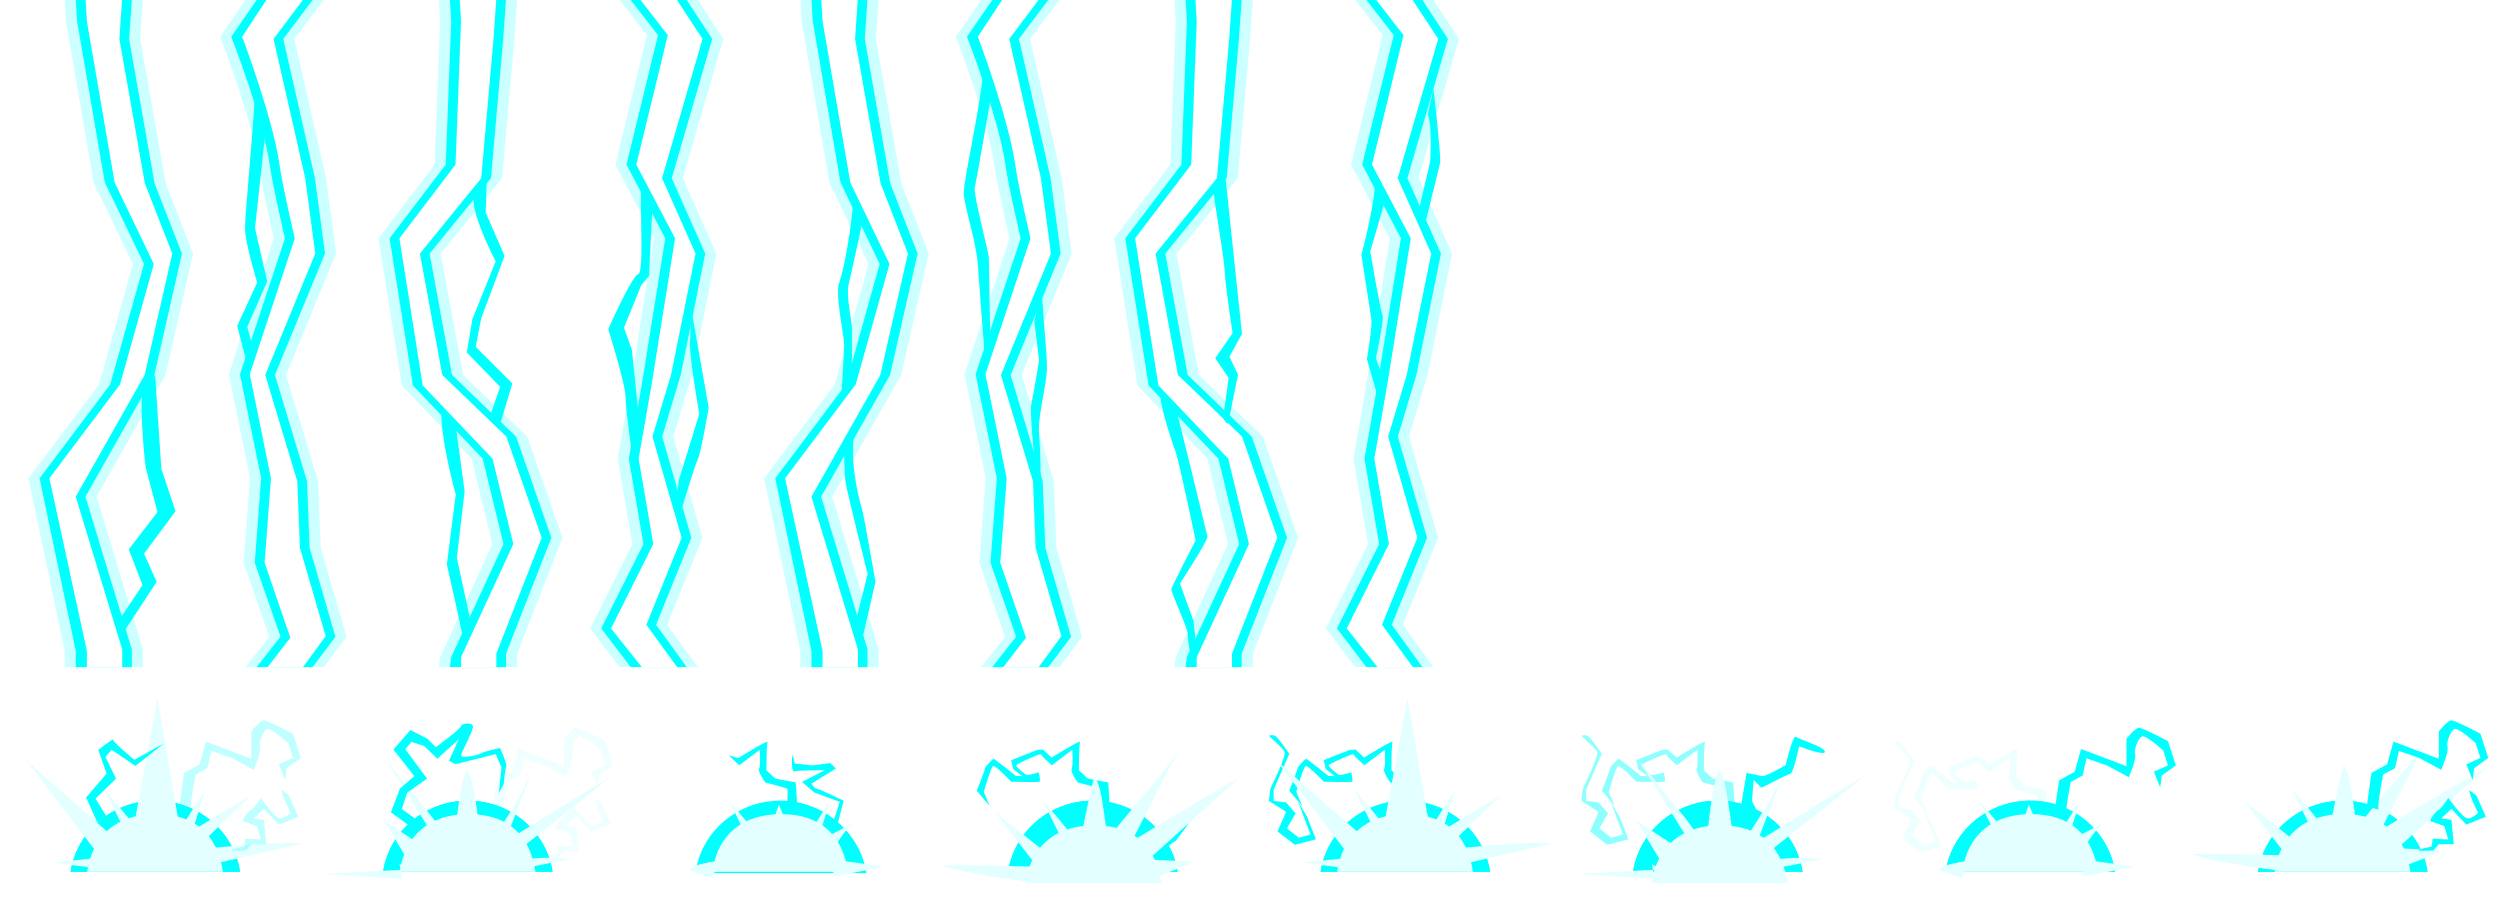 <?xml version="1.0" encoding="UTF-8" standalone="no"?>
<!-- Created with Inkscape (http://www.inkscape.org/) -->

<svg
   xmlns:dc="http://purl.org/dc/elements/1.1/"
   xmlns:cc="http://creativecommons.org/ns#"
   xmlns:rdf="http://www.w3.org/1999/02/22-rdf-syntax-ns#"
   xmlns:svg="http://www.w3.org/2000/svg"
   xmlns="http://www.w3.org/2000/svg"
   xmlns:sodipodi="http://sodipodi.sourceforge.net/DTD/sodipodi-0.dtd"
   xmlns:inkscape="http://www.inkscape.org/namespaces/inkscape"
   width="4047.33"
   height="1459.789"
   viewBox="0 0 1070.856 386.236"
   version="1.1"
   id="svg23489"
   inkscape:version="0.48.5 r10040"
   sodipodi:docname="big_bolt.svg">
  <defs
     id="defs23483">
    <filter
       inkscape:collect="always"
       id="filter4386"
       x="-0.085"
       width="1.17"
       y="-0.203"
       height="1.406"
       color-interpolation-filters="sRGB">
      <feGaussianBlur
         inkscape:collect="always"
         stdDeviation="2.577"
         id="feGaussianBlur4388" />
    </filter>
    <filter
       inkscape:collect="always"
       id="filter4396"
       x="-0.085"
       width="1.17"
       y="-0.203"
       height="1.406"
       color-interpolation-filters="sRGB">
      <feGaussianBlur
         inkscape:collect="always"
         stdDeviation="2.577"
         id="feGaussianBlur4398" />
    </filter>
    <filter
       inkscape:collect="always"
       id="filter4410"
       x="-0.085"
       width="1.17"
       y="-0.203"
       height="1.406"
       color-interpolation-filters="sRGB">
      <feGaussianBlur
         inkscape:collect="always"
         stdDeviation="2.577"
         id="feGaussianBlur4412" />
    </filter>
    <filter
       inkscape:collect="always"
       id="filter4420"
       x="-0.085"
       width="1.17"
       y="-0.203"
       height="1.406"
       color-interpolation-filters="sRGB">
      <feGaussianBlur
         inkscape:collect="always"
         stdDeviation="2.577"
         id="feGaussianBlur4422" />
    </filter>
  </defs>
  <sodipodi:namedview
     id="base"
     pagecolor="#525252"
     bordercolor="#666666"
     borderopacity="1.0"
     inkscape:pageopacity="0"
     inkscape:pageshadow="2"
     inkscape:zoom="0.43323766"
     inkscape:cx="3036.8128"
     inkscape:cy="-201.19069"
     inkscape:document-units="px"
     inkscape:current-layer="layer1"
     showgrid="false"
     inkscape:pagecheckerboard="false"
     showborder="true"
     units="px"
     inkscape:window-width="1920"
     inkscape:window-height="1017"
     inkscape:window-x="-8"
     inkscape:window-y="-8"
     inkscape:window-maximized="1"
     fit-margin-top="0"
     fit-margin-left="0"
     fit-margin-right="0"
     fit-margin-bottom="0"
     showguides="true"
     inkscape:guide-bbox="true"
     inkscape:snap-global="true"
     inkscape:snap-bbox="false">
    <inkscape:grid
       type="xygrid"
       id="grid24034"
       spacingx="2.646"
       spacingy="2.646"
       empspacing="10"
       visible="true"
       enabled="true"
       snapvisiblegridlinesonly="true"
       originx="460.303px"
       originy="2463.427px" />
  </sodipodi:namedview>
  <g
     inkscape:label="Layer 1"
     inkscape:groupmode="layer"
     id="layer1"
     transform="translate(121.788,-562.546)">
    <g
       id="g4561"
       transform="translate(-213.58,0)" />
    <g
       id="g4960"
       transform="translate(232.006,-1914.873)"
       inkscape:export-filename="C:\Users\rober\Desktop\assets\ASSETS_2019\electrical_effects\big_bolt\strike_animation\bolt_strike_animation_03.png"
       inkscape:export-xdpi="90"
       inkscape:export-ydpi="90">
      <path
         style="opacity:0;color:#000000;fill:#313131;fill-opacity:1;fill-rule:nonzero;stroke:none;stroke-width:10;marker:none;visibility:visible;display:inline;overflow:visible;enable-background:accumulate"
         d="m -86.08,2771.569 133.857,0 0,92.086 -133.857,0 z"
         id="rect4320"
         inkscape:connector-curvature="0"
         sodipodi:nodetypes="ccccc" />
      <g
         transform="translate(-377.57,-177.417)"
         id="g4770">
        <rect
           transform="matrix(0.265,0,0,0.265,-113.747,-236.292)"
           y="12102.703"
           x="1533.701"
           height="202.337"
           width="288.6"
           id="rect4752"
           style="opacity:0;color:#000000;fill:#333333;fill-opacity:1;fill-rule:nonzero;stroke:none;stroke-width:10;marker:none;visibility:visible;display:inline;overflow:visible;enable-background:accumulate" />
        <path
           inkscape:connector-curvature="0"
           style="color:#000000;fill:#00ffff;fill-opacity:1;fill-rule:nonzero;stroke:none;stroke-width:10;marker:none;visibility:visible;display:inline;overflow:visible;enable-background:accumulate"
           d="m 352.476,2972.553 c -1.043,-0.091 -12.51,7.003 -12.51,7.003 l -4.035,-1.182 4.506,4.266 8.781,-6.639 c 0,0 0.472,6.646 -0.24,8.07 -0.712,1.424 2.613,5.928 2.613,5.928 0,0 8.311,2.138 9.26,2.613 0.608,0.304 0.242,4.678 -0.099,7.797 1.99,-0.32 3.49,-0.323 4.514,-0.232 l -0.62,-10.178 -8.781,-1.662 -3.803,-3.555 c 0,0 0.005,-10.918 0.48,-12.105 0.03,-0.074 0.003,-0.118 -0.066,-0.124 z"
           id="path4498" />
      </g>
      <g
         transform="translate(209.94,-255.373)"
         id="g4322">
        <g
           transform="translate(32.834,812.554)"
           id="g4324">
          <path
             inkscape:connector-curvature="0"
             id="path4404"
             d="m -262.321,2263.194 c -18.416,0 -33.661,13.224 -36.297,30.464 l 72.598,0 c -2.636,-17.24 -17.885,-30.464 -36.301,-30.464 z"
             style="color:#000000;fill:#00ffff;fill-opacity:1;fill-rule:nonzero;stroke:none;stroke-width:2;marker:none;visibility:visible;display:inline;overflow:visible;filter:url(#filter4410);enable-background:accumulate" />
          <path
             style="color:#000000;fill:#00ffff;fill-opacity:1;fill-rule:nonzero;stroke:none;stroke-width:2;marker:none;visibility:visible;display:inline;overflow:visible;enable-background:accumulate"
             d="M 1281.125 1219.906 C 1279.331 1226.185 1279.327 1248.607 1283.812 1246.812 C 1288.298 1245.019 1333.156 1245.031 1333.156 1245.031 L 1296.375 1263.844 L 1316.094 1280.906 L 1357.375 1296.156 L 1349.281 1321.281 C 1349.281 1321.281 1348.891 1322.552 1348.219 1324.5 C 1324.75 1306.759 1295.275 1296.219 1263.281 1296.219 C 1193.679 1296.219 1136.057 1346.186 1126.094 1411.344 L 1400.5 1411.344 C 1395.53 1378.839 1378.671 1350.13 1354.406 1329.5 L 1363.625 1294.344 C 1363.625 1294.344 1323.276 1274.625 1319.688 1274.625 C 1316.099 1274.625 1311.625 1266.562 1311.625 1266.562 L 1351.094 1242.344 L 1342.125 1233.375 C 1342.125 1233.375 1313.423 1237.834 1308.938 1236.938 C 1304.452 1236.041 1284.688 1234.25 1284.688 1234.25 L 1281.125 1219.906 z "
             transform="matrix(0.265,0,0,0.265,-596.568,1920.238)"
             id="path4326" />
          <path
             inkscape:connector-curvature="0"
             id="path4328"
             d="m -261.954,2268.956 c -16.554,0 -27.172,8.708 -29.542,24.701 l 58.138,0 c -2.37,-15.993 -12.042,-24.701 -28.596,-24.701 z"
             style="opacity:1;color:#000000;fill:#e3ffff;fill-opacity:1;fill-rule:nonzero;stroke:none;stroke-width:2;marker:none;visibility:visible;display:inline;overflow:visible;enable-background:accumulate"
             sodipodi:nodetypes="sccs" />
        </g>
        <path
           sodipodi:nodetypes="cccccccccccccccccccccccccccccccc"
           inkscape:connector-curvature="0"
           id="path4330"
           transform="matrix(0.265,0,0,0.265,-114.696,19.08)"
           d="m -435.625,11541.082 -19.156,55.387 44.844,4.469 z m -80.514,89.336 -4.142,17.176 13.469,-40.375 z m -0.204,-96.23 30.156,61.374 17.938,-3.593 -47.531,-57.407 z m 162.594,2 -33.75,53.093 2.688,4.5 9.875,11.657 21.5,-68.188 z m 38.526,34.66 -57.932,30.09 17.938,17.062 c 24.854,-25.131 14.594,-22.577 39.994,-47.152 z m -32.807,58.808 0.888,27.808 81.624,-16.162 z m -182.094,1.804 c 0,0 -48.44,5.363 -50.234,16.127 l 41.266,13.475 -4.5,-2.687 z"
           style="color:#000000;fill:#e3ffff;fill-opacity:1;fill-rule:nonzero;stroke:none;stroke-width:10;marker:none;visibility:visible;display:inline;overflow:visible;enable-background:accumulate;opacity:1" />
      </g>
      <g
         transform="translate(281.296,-119.099)"
         id="g4892">
        <rect
           style="opacity:0;color:#000000;fill:#333333;fill-opacity:1;fill-rule:nonzero;stroke:none;stroke-width:10;marker:none;visibility:visible;display:inline;overflow:visible;enable-background:accumulate"
           id="rect4882"
           width="248.005"
           height="211.851"
           x="-837.256"
           y="11885.144"
           transform="matrix(0.265,0,0,0.265,-113.747,-236.292)" />
      </g>
    </g>
    <g
       id="g4948"
       transform="translate(219.122,-1914.873)"
       inkscape:export-filename="C:\Users\rober\Desktop\assets\ASSETS_2019\electrical_effects\big_bolt\strike_animation\bolt_strike_animation_04.png"
       inkscape:export-xdpi="90"
       inkscape:export-ydpi="90">
      <path
         style="opacity:0;color:#000000;fill:#313131;fill-opacity:1;fill-rule:nonzero;stroke:none;stroke-width:10;marker:none;visibility:visible;display:inline;overflow:visible;enable-background:accumulate"
         d="m 60.661,2771.569 133.857,0 0,92.086 -133.857,0 z"
         id="rect4332"
         inkscape:connector-curvature="0"
         sodipodi:nodetypes="ccccc" />
      <path
         inkscape:connector-curvature="0"
         id="path4496"
         d="m 156.446,2838.169 c 2.014,-1.678 12.083,-8.391 12.083,-8.391 l -5.706,7.72 -5.035,3.357 z"
         style="color:#000000;fill:#00ffff;fill-opacity:1;fill-rule:nonzero;stroke:none;stroke-width:10;marker:none;visibility:visible;display:inline;overflow:visible;enable-background:accumulate" />
      <g
         transform="translate(-230.829,-177.417)"
         id="g4778">
        <rect
           transform="matrix(0.265,0,0,0.265,-113.747,-236.292)"
           y="12102.703"
           x="1533.701"
           height="202.337"
           width="288.6"
           id="rect4756"
           style="opacity:0;color:#000000;fill:#333333;fill-opacity:1;fill-rule:nonzero;stroke:none;stroke-width:10;marker:none;visibility:visible;display:inline;overflow:visible;enable-background:accumulate" />
        <path
           inkscape:connector-curvature="0"
           style="color:#000000;fill:#00ffff;fill-opacity:1;fill-rule:nonzero;stroke:none;stroke-width:10;marker:none;visibility:visible;display:inline;overflow:visible;enable-background:accumulate"
           d="m 352.473,2972.557 c -0.987,-0.086 -11.014,6.08 -12.121,6.763 l -3.679,-3.415 -2.522,0.165 -11.071,4.366 0.835,3.861 4.027,3.018 -3.018,-0.165 -3.696,-3.018 -5.705,-4.366 c 0,0 -3.688,3.353 -3.688,4.192 0,0.839 -3.531,9.567 -3.531,9.567 l 5.54,6.548 -2.514,-6.044 c 0,0 3.02,-10.744 4.027,-11.079 1.007,-0.335 7.723,6.714 7.723,6.714 0,0 11.409,0.336 12.08,0 0.671,-0.335 -0.339,-4.027 -0.339,-4.027 0,0 -4.196,1.342 -5.035,1.174 -0.839,-0.168 -4.699,-3.521 -4.531,-4.192 0.168,-0.671 9.405,-4.696 10.244,-4.696 0.212,0 0.603,0.26 1.075,0.645 l -0.645,-0.19 4.506,4.266 8.781,-6.639 c 0,0 0.472,6.646 -0.24,8.07 -0.712,1.424 2.613,5.928 2.613,5.928 0,0 8.311,2.138 9.26,2.613 0.608,0.304 0.242,4.678 -0.099,7.797 1.99,-0.32 3.49,-0.323 4.514,-0.232 l -0.62,-10.178 -8.781,-1.662 -3.803,-3.555 c 0,0 0.005,-10.918 0.48,-12.105 0.03,-0.074 0.003,-0.118 -0.066,-0.124 z"
           id="path4504" />
      </g>
      <g
         id="g4334"
         transform="translate(356.681,-255.373)">
        <g
           id="g4336"
           transform="translate(32.834,812.554)">
          <path
             style="color:#000000;fill:#00ffff;fill-opacity:1;fill-rule:nonzero;stroke:none;stroke-width:2;marker:none;visibility:visible;display:inline;overflow:visible;filter:url(#filter4420);enable-background:accumulate"
             d="m -262.321,2263.194 c -18.416,0 -33.661,13.224 -36.297,30.464 l 72.598,0 c -2.636,-17.24 -17.885,-30.464 -36.301,-30.464 z"
             id="path4414"
             inkscape:connector-curvature="0" />
          <path
             inkscape:connector-curvature="0"
             id="path4338"
             d="m -262.321,2263.194 c -18.416,0 -33.661,13.224 -36.297,30.464 l 72.598,0 c -2.636,-17.24 -17.885,-30.464 -36.301,-30.464 z"
             style="color:#000000;fill:#00ffff;fill-opacity:1;fill-rule:nonzero;stroke:none;stroke-width:2;marker:none;visibility:visible;display:inline;overflow:visible;enable-background:accumulate" />
          <path
             style="opacity:1;color:#000000;fill:#e3ffff;fill-opacity:1;fill-rule:nonzero;stroke:none;stroke-width:2;marker:none;visibility:visible;display:inline;overflow:visible;enable-background:accumulate"
             d="m 1046.688,11454.719 c -30.486,46.922 -65.325,80.731 -99.125,124.031 -5.423,-1.407 -11.125,-2.455 -17.125,-3.156 -6.359,-41.597 -6.972,-57.579 -17.969,-81.156 -3.729,8.701 -13.122,53.888 -18.594,81.093 -9.278,1.049 -17.952,2.94 -26,5.625 -12.71,-16.097 -26.204,-31.531 -39.719,-46.968 l 25.875,52.687 c -11.838,5.942 -21.972,13.977 -30.188,24.031 l -72.625,-57.625 60.062,77.594 c -1.551,3.247 -2.973,6.612 -4.25,10.125 -26.314,-0.684 -94.106,-2.295 -143.812,-1.938 33.501,12.257 121.943,24.04 137.594,26.063 -0.153,0.921 -0.299,1.847 -0.438,2.781 l 219.719,0 c -0.623,-4.205 -1.391,-8.281 -2.281,-12.218 16.348,-6.085 35.889,-13.702 54.625,-22.313 l -63.031,-3.094 c -1.06,-2.312 -2.186,-4.544 -3.375,-6.719 l 139.313,-125.781 c -55.467,30.892 -109.613,63.986 -163.844,96.969 -1.55,-1.172 -3.144,-2.271 -4.781,-3.344 l 69.969,-136.687 z"
             transform="matrix(0.265,0,0,0.265,-503.261,-793.474)"
             id="path4340"
             inkscape:connector-curvature="0" />
        </g>
      </g>
    </g>
    <g
       id="g4939"
       transform="translate(206.238,-1914.873)"
       inkscape:export-filename="C:\Users\rober\Desktop\assets\ASSETS_2019\electrical_effects\big_bolt\strike_animation\bolt_strike_animation_05.png"
       inkscape:export-xdpi="90"
       inkscape:export-ydpi="90">
      <path
         style="opacity:0;color:#000000;fill:#313131;fill-opacity:1;fill-rule:nonzero;stroke:none;stroke-width:10;marker:none;visibility:visible;display:inline;overflow:visible;enable-background:accumulate"
         d="m 207.402,2771.569 133.857,0 0,92.086 -133.857,0 z"
         id="rect4426"
         inkscape:connector-curvature="0"
         sodipodi:nodetypes="ccccc" />
      <g
         transform="translate(-84.088,-177.417)"
         id="g4774">
        <rect
           style="opacity:0;color:#000000;fill:#333333;fill-opacity:1;fill-rule:nonzero;stroke:none;stroke-width:10;marker:none;visibility:visible;display:inline;overflow:visible;enable-background:accumulate"
           id="rect4754"
           width="288.6"
           height="202.337"
           x="1533.701"
           y="12102.703"
           transform="matrix(0.265,0,0,0.265,-113.747,-236.292)" />
        <path
           inkscape:connector-curvature="0"
           style="color:#000000;fill:#00ffff;fill-opacity:1;fill-rule:nonzero;stroke:none;stroke-width:10;marker:none;visibility:visible;display:inline;overflow:visible;enable-background:accumulate"
           d="m 300.833,2969.734 c -0.721,0.033 -1.248,0.298 -1.248,0.298 0,0 5.707,5.036 6.714,6.714 1.007,1.678 -6.036,15.768 -6.036,15.768 l -0.678,5.375 7.384,4.696 -3.688,8.392 7.384,5.705 9.062,-2.348 -3.688,-9.401 -4.027,-7.036 5.366,14.42 -5.035,1.347 -5.035,-4.026 3.696,-6.383 -4.035,-4.696 -5.366,-0.67 0.033,-4.804 6.681,-15.338 c 0,0 -4.702,-7.043 -6.044,-7.714 -0.503,-0.252 -1.006,-0.317 -1.439,-0.298 z m 11.179,28.162 1.836,2.175 -2.514,-6.044 c 0,0 3.02,-10.744 4.027,-11.079 1.007,-0.335 7.723,6.714 7.723,6.714 0,0 11.409,0.336 12.08,0 0.671,-0.335 -0.339,-4.027 -0.339,-4.027 0,0 -4.196,1.342 -5.035,1.174 -0.839,-0.168 -4.699,-3.521 -4.531,-4.192 0.168,-0.671 9.405,-4.696 10.244,-4.696 0.212,0 0.603,0.26 1.075,0.645 l -0.645,-0.19 4.506,4.266 8.781,-6.639 c 0,0 0.472,6.646 -0.24,8.07 -0.712,1.424 2.613,5.928 2.613,5.928 0,0 8.311,2.138 9.26,2.613 0.608,0.304 0.242,4.678 -0.099,7.797 1.99,-0.32 3.49,-0.323 4.514,-0.232 l -0.62,-10.178 -8.781,-1.662 -3.803,-3.555 c 0,0 0.005,-10.918 0.48,-12.105 0.03,-0.074 0.003,-0.118 -0.066,-0.124 -0.987,-0.086 -11.014,6.08 -12.121,6.763 l -3.679,-3.415 -2.522,0.165 -11.071,4.366 0.835,3.861 4.027,3.018 -3.018,-0.165 -3.696,-3.018 -5.705,-4.366 c 0,0 -3.688,3.353 -3.688,4.192 0,0.839 -3.531,9.567 -3.531,9.567 l 3.704,4.374 z"
           id="path4509" />
      </g>
      <path
         style="color:#000000;fill:#00ffff;fill-opacity:1;fill-rule:nonzero;stroke:none;stroke-width:2;marker:none;visibility:visible;display:inline;overflow:visible;filter:url(#filter4386);enable-background:accumulate"
         d="m 273.934,2820.376 c -18.416,0 -33.661,13.224 -36.297,30.464 l 72.598,0 c -2.636,-17.24 -17.885,-30.464 -36.301,-30.464 z"
         id="path4432"
         inkscape:connector-curvature="0" />
      <path
         inkscape:connector-curvature="0"
         id="path4434"
         d="m 273.934,2820.376 c -18.416,0 -33.661,13.224 -36.297,30.464 l 72.598,0 c -2.636,-17.24 -17.885,-30.464 -36.301,-30.464 z"
         style="color:#000000;fill:#00ffff;fill-opacity:1;fill-rule:nonzero;stroke:none;stroke-width:2;marker:none;visibility:visible;display:inline;overflow:visible;enable-background:accumulate" />
      <path
         id="path4436"
         d="m 274.893,2776.46 -9.393,50.618 c -1.036,0.238 -2.042,0.524 -3.01,0.851 l -10.236,-12.369 -0.149,-0.099 6.846,13.94 c -2.168,1.089 -4.114,2.446 -5.829,4.06 l -34.189,-30.038 28.724,37.587 c -0.636,1.327 -1.184,2.739 -1.645,4.233 l -16.065,1.645 15.147,2.009 c -0.126,0.636 -0.241,1.282 -0.339,1.943 l 58.142,0 c -0.212,-1.428 -0.483,-2.799 -0.81,-4.109 l 35.372,-8.153 c -12.559,-0.569 -25.084,0.843 -37.596,1.877 -0.855,-1.789 -1.862,-3.414 -3.018,-4.878 l 17.826,-17.405 0.141,-0.132 -22.134,13.444 c -0.598,-0.452 -1.222,-0.877 -1.869,-1.273 l 4.399,-13.94 -0.083,-0.281 -7.896,12.419 c -1.173,-0.477 -2.407,-0.879 -3.704,-1.207 L 274.893,2776.46 z m -29.6,71.487 c -0.04,0.176 -0.079,0.359 -0.116,0.537 l -0.281,-0.165 0.397,-0.372 z"
         style="color:#000000;fill:#e3ffff;fill-opacity:1;fill-rule:nonzero;stroke:none;stroke-width:2;marker:none;visibility:visible;display:inline;overflow:visible;enable-background:accumulate;opacity:1"
         inkscape:connector-curvature="0" />
    </g>
    <g
       id="g4900"
       transform="translate(180.47,-1914.873)"
       inkscape:export-filename="C:\Users\rober\Desktop\assets\ASSETS_2019\electrical_effects\big_bolt\strike_animation\bolt_strike_animation_07.png"
       inkscape:export-xdpi="90"
       inkscape:export-ydpi="90">
      <g
         transform="translate(580.929,0)"
         id="g4456"
         inkscape:export-filename="C:\Users\rober\Desktop\assets\ASSETS_2019\electrical_effects\3.png"
         inkscape:export-xdpi="90"
         inkscape:export-ydpi="90">
        <path
           style="opacity:0;color:#000000;fill:#313131;fill-opacity:1;fill-rule:nonzero;stroke:none;stroke-width:10;marker:none;visibility:visible;display:inline;overflow:visible;enable-background:accumulate"
           d="m -80.045,2771.569 133.857,0 0,92.086 -133.857,0 z"
           id="rect4458"
           inkscape:connector-curvature="0"
           sodipodi:nodetypes="ccccc" />
        <g
           transform="translate(215.975,-255.373)"
           id="g4460">
          <g
             transform="translate(32.834,812.554)"
             id="g4462">
            <path
               inkscape:connector-curvature="0"
               id="path4464"
               d="m -262.321,2263.194 c -18.416,0 -33.661,13.224 -36.297,30.464 l 72.598,0 c -2.636,-17.24 -17.885,-30.464 -36.301,-30.464 z"
               style="color:#000000;fill:#00ffff;fill-opacity:1;fill-rule:nonzero;stroke:none;stroke-width:2;marker:none;visibility:visible;display:inline;overflow:visible;filter:url(#filter4410);enable-background:accumulate" />
            <path
               style="color:#000000;fill:#00ffff;fill-opacity:1;fill-rule:nonzero;stroke:none;stroke-width:2;marker:none;visibility:visible;display:inline;overflow:visible;enable-background:accumulate"
               d="m -262.321,2263.194 c -18.416,0 -33.661,13.224 -36.297,30.464 l 72.598,0 c -2.636,-17.24 -17.885,-30.464 -36.301,-30.464 z"
               id="path4466"
               inkscape:connector-curvature="0" />
            <path
               inkscape:connector-curvature="0"
               id="path4468"
               d="m -261.954,2268.956 c -16.554,0 -27.172,8.708 -29.542,24.701 l 58.138,0 c -2.37,-15.993 -12.042,-24.701 -28.596,-24.701 z"
               style="opacity:1;color:#000000;fill:#e3ffff;fill-opacity:1;fill-rule:nonzero;stroke:none;stroke-width:2;marker:none;visibility:visible;display:inline;overflow:visible;enable-background:accumulate"
               sodipodi:nodetypes="sccs" />
          </g>
          <path
             sodipodi:nodetypes="cccccccccccccccccccccccccccccccc"
             inkscape:connector-curvature="0"
             id="path4470"
             transform="matrix(0.265,0,0,0.265,-114.696,19.08)"
             d="m -435.625,11541.082 -19.156,55.387 44.844,4.469 z m -80.514,89.336 -4.142,17.176 13.469,-40.375 z m -0.204,-96.23 30.156,61.374 17.938,-3.593 -47.531,-57.407 z m 162.594,2 -33.75,53.093 2.688,4.5 9.875,11.657 21.5,-68.188 z m 38.526,34.66 -57.932,30.09 17.938,17.062 c 24.854,-25.131 14.594,-22.577 39.994,-47.152 z m -32.807,58.808 0.888,27.808 81.624,-16.162 z m -182.094,1.804 c 0,0 -48.44,5.363 -50.234,16.127 l 41.266,13.475 -4.5,-2.687 z"
             style="color:#000000;fill:#e3ffff;fill-opacity:1;fill-rule:nonzero;stroke:none;stroke-width:10;marker:none;visibility:visible;display:inline;overflow:visible;enable-background:accumulate" />
        </g>
      </g>
      <g
         transform="translate(154.437,-221.514)"
         id="g4848">
        <rect
           y="3008.754"
           x="421.444"
           height="61.707"
           width="57.91"
           id="rect4830"
           style="opacity:0;color:#000000;fill:#333333;fill-opacity:1;fill-rule:nonzero;stroke:none;stroke-width:10;marker:none;visibility:visible;display:inline;overflow:visible;enable-background:accumulate" />
        <path
           inkscape:connector-curvature="0"
           id="path4558"
           d="m 428.316,3048.953 c -0.671,-2.014 2.014,-15.104 2.014,-15.104 l 5.035,-2.685 1.678,-7.384 8.727,3.021 9.398,5.035 c 0,0 3.356,-7.72 2.685,-9.733 -0.671,-2.014 1.343,-7.048 3.021,-7.72 1.678,-0.671 9.062,6.042 9.062,6.042 l 2.014,6.377 -6.042,2.685 2.685,6.713 0.671,-5.035 6.042,-4.363 -3.356,-10.405 c 0,0 -10.741,-5.706 -12.419,-5.706 -1.678,0 -5.37,4.699 -5.37,4.699 l 0,11.748 -19.467,-7.384 -2.685,9.733 -6.713,3.692 -2.014,14.097 z"
           style="color:#000000;fill:#00ffff;fill-opacity:1;fill-rule:nonzero;stroke:none;stroke-width:10;marker:none;visibility:visible;display:inline;overflow:visible;enable-background:accumulate" />
      </g>
      <g
         transform="translate(209.393,-174.325)"
         id="g4766">
        <rect
           style="opacity:0;color:#000000;fill:#333333;fill-opacity:1;fill-rule:nonzero;stroke:none;stroke-width:10;marker:none;visibility:visible;display:inline;overflow:visible;enable-background:accumulate"
           id="rect4750"
           width="288.6"
           height="202.337"
           x="1533.701"
           y="12102.703"
           transform="matrix(0.265,0,0,0.265,-113.747,-236.292)" />
        <path
           inkscape:connector-curvature="0"
           style="opacity:0.071;color:#000000;fill:#00ffff;fill-opacity:1;fill-rule:nonzero;stroke:none;stroke-width:10;marker:none;visibility:visible;display:inline;overflow:visible;enable-background:accumulate"
           d="m 300.828,2969.738 c -0.721,0.033 -1.248,0.298 -1.248,0.298 0,0 5.707,5.036 6.714,6.714 1.007,1.678 -6.036,15.768 -6.036,15.768 l -0.678,5.375 7.384,4.696 -3.688,8.392 7.384,5.705 9.062,-2.348 -3.688,-9.401 -4.027,-7.036 5.366,14.42 -5.035,1.347 -5.035,-4.026 3.696,-6.383 -4.035,-4.696 -5.366,-0.67 0.033,-4.804 6.681,-15.338 c 0,0 -4.702,-7.043 -6.044,-7.714 -0.503,-0.252 -1.006,-0.317 -1.439,-0.298 z m 11.179,28.162 1.836,2.175 -2.514,-6.044 c 0,0 3.02,-10.744 4.027,-11.079 1.007,-0.335 7.723,6.714 7.723,6.714 0,0 11.409,0.336 12.08,0 0.671,-0.335 -0.339,-4.027 -0.339,-4.027 0,0 -4.196,1.342 -5.035,1.174 -0.839,-0.168 -4.699,-3.521 -4.531,-4.192 0.168,-0.671 9.405,-4.696 10.244,-4.696 0.212,0 0.603,0.26 1.075,0.645 l -0.645,-0.19 4.506,4.266 8.781,-6.639 c 0,0 0.472,6.646 -0.24,8.07 -0.712,1.424 2.613,5.928 2.613,5.928 0,0 8.311,2.138 9.26,2.613 0.608,0.304 0.242,4.678 -0.099,7.797 1.99,-0.32 3.49,-0.323 4.514,-0.232 l -0.62,-10.178 -8.781,-1.662 -3.803,-3.555 c 0,0 0.005,-10.918 0.48,-12.105 0.03,-0.074 0.003,-0.118 -0.066,-0.124 -0.987,-0.086 -11.014,6.08 -12.121,6.763 l -3.679,-3.415 -2.522,0.165 -11.071,4.366 0.835,3.861 4.027,3.018 -3.018,-0.165 -3.696,-3.018 -5.705,-4.366 c 0,0 -3.688,3.353 -3.688,4.192 0,0.839 -3.531,9.567 -3.531,9.567 l 3.704,4.374 z"
           id="path4516" />
      </g>
    </g>
    <g
       id="g4926"
       transform="translate(193.354,-1914.873)"
       inkscape:export-filename="C:\Users\rober\Desktop\assets\ASSETS_2019\electrical_effects\big_bolt\strike_animation\bolt_strike_animation_06.png"
       inkscape:export-xdpi="90"
       inkscape:export-ydpi="90">
      <path
         style="opacity:0;color:#000000;fill:#313131;fill-opacity:1;fill-rule:nonzero;stroke:none;stroke-width:10;marker:none;visibility:visible;display:inline;overflow:visible;enable-background:accumulate"
         d="m 354.143,2771.569 133.857,0 0,92.086 -133.857,0 z"
         id="rect4442"
         inkscape:connector-curvature="0"
         sodipodi:nodetypes="ccccc" />
      <g
         transform="translate(62.653,-177.417)"
         id="g4762">
        <rect
           transform="matrix(0.265,0,0,0.265,-113.747,-236.292)"
           y="12102.703"
           x="1533.701"
           height="202.337"
           width="288.6"
           id="rect4760"
           style="opacity:0;color:#000000;fill:#333333;fill-opacity:1;fill-rule:nonzero;stroke:none;stroke-width:10;marker:none;visibility:visible;display:inline;overflow:visible;enable-background:accumulate" />
        <path
           id="path4514"
           d="m 300.831,2969.737 c -0.721,0.033 -1.248,0.298 -1.248,0.298 0,0 5.707,5.036 6.714,6.714 1.007,1.678 -6.036,15.768 -6.036,15.768 l -0.678,5.375 7.384,4.696 -3.688,8.392 7.384,5.705 9.062,-2.348 -3.688,-9.401 -4.027,-7.036 5.366,14.42 -5.035,1.347 -5.035,-4.026 3.696,-6.383 -4.035,-4.696 -5.366,-0.67 0.033,-4.804 6.681,-15.338 c 0,0 -4.702,-7.043 -6.044,-7.714 -0.503,-0.252 -1.006,-0.317 -1.439,-0.298 z m 11.179,28.162 1.836,2.175 -2.514,-6.044 c 0,0 3.02,-10.744 4.027,-11.079 1.007,-0.335 7.723,6.714 7.723,6.714 0,0 11.409,0.336 12.08,0 0.671,-0.335 -0.339,-4.027 -0.339,-4.027 0,0 -4.196,1.342 -5.035,1.174 -0.839,-0.168 -4.699,-3.521 -4.531,-4.192 0.168,-0.671 9.405,-4.696 10.244,-4.696 0.212,0 0.603,0.26 1.075,0.645 l -0.645,-0.19 4.506,4.266 8.781,-6.639 c 0,0 0.472,6.646 -0.24,8.07 -0.712,1.424 2.613,5.928 2.613,5.928 0,0 8.311,2.138 9.26,2.613 0.608,0.304 0.242,4.678 -0.099,7.797 1.99,-0.32 3.49,-0.323 4.514,-0.232 l -0.62,-10.178 -8.781,-1.662 -3.803,-3.555 c 0,0 0.005,-10.918 0.48,-12.105 0.03,-0.074 0.003,-0.118 -0.066,-0.124 -0.987,-0.086 -11.014,6.08 -12.121,6.763 l -3.679,-3.415 -2.522,0.165 -11.071,4.366 0.835,3.861 4.027,3.018 -3.018,-0.165 -3.696,-3.018 -5.705,-4.366 c 0,0 -3.688,3.353 -3.688,4.192 0,0.839 -3.531,9.567 -3.531,9.567 l 3.704,4.374 z"
           style="opacity:0.447;color:#000000;fill:#00ffff;fill-opacity:1;fill-rule:nonzero;stroke:none;stroke-width:10;marker:none;visibility:visible;display:inline;overflow:visible;enable-background:accumulate"
           inkscape:connector-curvature="0" />
      </g>
      <g
         id="g4446"
         transform="translate(682.996,557.181)">
        <path
           style="color:#000000;fill:#00ffff;fill-opacity:1;fill-rule:nonzero;stroke:none;stroke-width:2;marker:none;visibility:visible;display:inline;overflow:visible;filter:url(#filter4396);enable-background:accumulate"
           d="m -262.321,2263.194 c -18.416,0 -33.661,13.224 -36.297,30.464 l 72.598,0 c -2.636,-17.24 -17.885,-30.464 -36.301,-30.464 z"
           id="path4448"
           inkscape:connector-curvature="0" />
        <path
           inkscape:connector-curvature="0"
           id="path4450"
           d="m -262.321,2263.194 c -18.416,0 -33.661,13.224 -36.297,30.464 l 72.598,0 c -2.636,-17.24 -17.885,-30.464 -36.301,-30.464 z"
           style="color:#000000;fill:#00ffff;fill-opacity:1;fill-rule:nonzero;stroke:none;stroke-width:2;marker:none;visibility:visible;display:inline;overflow:visible;enable-background:accumulate" />
        <path
           inkscape:connector-curvature="0"
           id="path4452"
           transform="matrix(0.265,0,0,0.265,-796.743,-793.474)"
           d="m 1888.938,11469.594 73.438,117.718 c -8.194,4.215 -15.548,9.463 -22,15.688 l -54.812,-35.375 36.281,60.594 c -2.065,4.029 -3.939,8.259 -5.563,12.719 l -6.156,-4.094 1.781,9.594 2.563,-0.126 c -0.56,1.791 -1.071,3.616 -1.563,5.469 l -1,-5.343 -122.875,6.531 121.781,7.843 c -0.456,2.322 -0.862,4.685 -1.219,7.094 l 219.719,0 c -1.412,-9.533 -3.502,-18.389 -6.281,-26.531 l 65.156,-12.625 c -45.79,-2.077 -37.327,-2.627 -70.312,-0.03 -3.061,-6.411 -6.637,-12.284 -10.719,-17.594 l 147.406,-116.906 c -59.111,34.652 -106.569,65.484 -163.875,100.531 -1.988,-1.502 -4.025,-2.943 -6.156,-4.281 l 39.063,-101.657 -23.625,47.376 -29.844,46.937 c -9.303,-3.783 -19.661,-6.31 -31.031,-7.594 -5.301,-34.277 -10.287,-79.684 -19.219,-90.062 -7.757,2.585 -15.189,58.944 -18.75,90.312 -8.408,1.067 -16.31,2.816 -23.688,5.25 l -14.375,-19.562 -74.125,-91.875 z"
           style="opacity:1;color:#000000;fill:#e3ffff;fill-opacity:1;fill-rule:nonzero;stroke:none;stroke-width:2;marker:none;visibility:visible;display:inline;overflow:visible;enable-background:accumulate" />
      </g>
      <g
         transform="translate(7.696,-224.606)"
         id="g4852">
        <rect
           style="opacity:0;color:#000000;fill:#333333;fill-opacity:1;fill-rule:nonzero;stroke:none;stroke-width:10;marker:none;visibility:visible;display:inline;overflow:visible;enable-background:accumulate"
           id="rect4832"
           width="57.91"
           height="61.707"
           x="421.444"
           y="3008.754" />
        <path
           style="color:#000000;fill:#00ffff;fill-opacity:1;fill-rule:nonzero;stroke:none;stroke-width:10;marker:none;visibility:visible;display:inline;overflow:visible;enable-background:accumulate"
           d="m 422.935,3047.185 2.349,-14.097 6.377,1.342 c 1.343,0.671 10.405,-4.699 10.405,-4.699 0,0 3.021,-13.09 4.363,-12.083 1.343,1.007 12.419,4.363 12.419,6.377 0,2.014 -11.076,-2.349 -11.076,-2.349 0,0 -2.349,11.412 -3.692,11.748 -1.343,0.336 -12.419,6.042 -12.419,6.042 l -3.356,-3.357 -0.671,9.062 3.021,6.042 z"
           id="path4552"
           inkscape:connector-curvature="0"
           sodipodi:nodetypes="ccccssccccccc" />
      </g>
    </g>
    <g
       id="g4916"
       transform="translate(167.586,-1914.873)"
       inkscape:export-filename="C:\Users\rober\Desktop\assets\ASSETS_2019\electrical_effects\big_bolt\strike_animation\bolt_strike_animation_08.png"
       inkscape:export-xdpi="90"
       inkscape:export-ydpi="90">
      <path
         style="opacity:0;color:#000000;fill:#313131;fill-opacity:1;fill-rule:nonzero;stroke:none;stroke-width:10;marker:none;visibility:visible;display:inline;overflow:visible;enable-background:accumulate"
         d="m 647.624,2771.569 133.857,0 0,92.086 -133.857,0 z"
         id="rect4474"
         inkscape:connector-curvature="0"
         sodipodi:nodetypes="ccccc" />
      <path
         inkscape:connector-curvature="0"
         id="path4480"
         d="m 714.157,2820.376 c -18.416,0 -33.661,13.224 -36.297,30.464 l 72.598,0 c -2.636,-17.24 -17.885,-30.464 -36.301,-30.464 z"
         style="color:#000000;fill:#00ffff;fill-opacity:1;fill-rule:nonzero;stroke:none;stroke-width:2;marker:none;visibility:visible;display:inline;overflow:visible;filter:url(#filter4420);enable-background:accumulate" />
      <path
         style="color:#000000;fill:#00ffff;fill-opacity:1;fill-rule:nonzero;stroke:none;stroke-width:2;marker:none;visibility:visible;display:inline;overflow:visible;enable-background:accumulate"
         d="m 714.157,2820.376 c -18.416,0 -33.661,13.224 -36.297,30.464 l 72.598,0 c -2.636,-17.24 -17.885,-30.464 -36.301,-30.464 z"
         id="path4482"
         inkscape:connector-curvature="0" />
      <path
         inkscape:connector-curvature="0"
         id="path4484"
         d="m 714.524,2826.138 c -16.554,0 -27.172,8.708 -29.542,24.701 l 58.138,0 c -2.37,-15.993 -12.042,-24.701 -28.596,-24.701 z"
         style="opacity:1;color:#000000;fill:#e3ffff;fill-opacity:1;fill-rule:nonzero;stroke:none;stroke-width:2;marker:none;visibility:visible;display:inline;overflow:visible;enable-background:accumulate"
         sodipodi:nodetypes="sccs" />
      <path
         style="color:#000000;fill:#e3ffff;fill-opacity:1;fill-rule:nonzero;stroke:none;stroke-width:10;marker:none;visibility:visible;display:inline;overflow:visible;enable-background:accumulate;opacity:1"
         d="m 714.639,2804.944 c -1.424,3.323 -6.018,26.996 -6.018,26.996 l 11.865,1.182 c -2.81,-16.281 -2.408,-20.805 -5.847,-28.178 z m -42.663,15.568 19.315,24.955 1.665,-8.309 z m 20.357,-5.05 7.979,16.238 4.746,-0.951 c -3.98,-5.318 -8.354,-10.295 -12.725,-15.288 z m 29.818,14.102 1.66,7.361 5.935,-2.612 20.403,-39.876 c -8.6,13.237 -18.509,22.528 -27.999,35.127 z m 8.067,3.559 7.119,7.837 38.922,-35.127 c -15.592,8.684 -30.792,18.025 -46.041,27.291 z m 26.75,8.581 -20.103,-0.983 1.778,8.307 c 4.84,-1.76 11.779,-4.315 18.325,-7.324 z m -66.858,2.105 c 0,0 -24.921,-0.717 -41.415,-0.598 9.731,3.56 37.262,7.007 37.262,7.007 l 5.692,-4.034 z"
         id="path4486"
         inkscape:connector-curvature="0"
         sodipodi:nodetypes="cccccccccccccccccccccccccccccc" />
      <g
         transform="translate(301.178,-224.606)"
         id="g4844">
        <rect
           style="opacity:0;color:#000000;fill:#333333;fill-opacity:1;fill-rule:nonzero;stroke:none;stroke-width:10;marker:none;visibility:visible;display:inline;overflow:visible;enable-background:accumulate"
           id="rect4828"
           width="57.91"
           height="61.707"
           x="421.444"
           y="3008.754" />
        <path
           inkscape:connector-curvature="0"
           style="color:#000000;fill:#00ffff;fill-opacity:1;fill-rule:nonzero;stroke:none;stroke-width:10;marker:none;visibility:visible;display:inline;overflow:visible;enable-background:accumulate"
           d="m 459.498,3010.595 c -1.678,0 -5.374,4.705 -5.374,4.705 l 0,11.749 -19.463,-7.384 -2.687,9.732 -6.714,3.688 -2.009,14.097 5.035,1.679 c -0.671,-2.014 2.009,-15.106 2.009,-15.106 l 5.035,-2.679 1.678,-7.383 8.723,3.018 9.401,5.035 c 0,0 3.358,-7.718 2.687,-9.732 -0.671,-2.014 1.34,-7.051 3.018,-7.722 1.678,-0.671 9.062,6.044 9.062,6.044 l 2.017,6.375 -6.044,2.687 2.687,6.714 0.67,-5.035 6.044,-4.366 -3.357,-10.401 c 0,0 -10.741,-5.713 -12.419,-5.713 z m 7.714,29.873 c -0.336,1.678 3.696,9.74 3.696,9.74 0,0 -2.683,2.684 -4.696,2.348 -2.014,-0.336 -8.062,-8.731 -8.062,-8.731 0,0 -3.02,4.7 -4.027,5.035 -1.007,0.336 -4.699,4.7 -3.357,5.035 1.343,0.336 5.705,2.018 5.705,2.018 l 1.678,5.705 -6.706,-0.339 -0.339,3.357 c 0,0 -7.048,1.343 -5.705,1.679 1.343,0.336 6.375,0 6.375,0 l 2.348,-2.687 6.383,0 -1.009,-10.402 -4.366,-0.67 4.366,-4.027 6.375,6.706 8.392,-3.349 -4.027,-9.062 -3.026,-2.356 z"
           id="path4560" />
      </g>
    </g>
    <g
       id="g4990"
       transform="translate(257.773,-1914.873)"
       inkscape:export-filename="C:\Users\rober\Desktop\assets\ASSETS_2019\electrical_effects\big_bolt\strike_animation\bolt_strike_animation_01.png"
       inkscape:export-xdpi="90"
       inkscape:export-ydpi="90">
      <path
         style="opacity:0;color:#000000;fill:#313131;fill-opacity:1;fill-rule:nonzero;stroke:none;stroke-width:10;marker:none;visibility:visible;display:inline;overflow:visible;enable-background:accumulate"
         d="m -379.562,2771.569 133.857,0 0,92.086 -133.857,0 z"
         id="rect4306"
         inkscape:connector-curvature="0"
         sodipodi:nodetypes="ccccc" />
      <path
         inkscape:connector-curvature="0"
         id="path4376"
         d="m -313.029,2820.376 c -18.416,0 -33.661,13.224 -36.297,30.464 l 72.598,0 c -2.636,-17.24 -17.885,-30.464 -36.301,-30.464 z"
         style="color:#000000;fill:#00ffff;fill-opacity:1;fill-rule:nonzero;stroke:none;stroke-width:2;marker:none;visibility:visible;display:inline;overflow:visible;filter:url(#filter4386);enable-background:accumulate" />
      <path
         style="color:#000000;fill:#00ffff;fill-opacity:1;fill-rule:nonzero;stroke:none;stroke-width:2;marker:none;visibility:visible;display:inline;overflow:visible;enable-background:accumulate"
         d="m -313.029,2820.376 c -18.416,0 -33.661,13.224 -36.297,30.464 l 72.598,0 c -2.636,-17.24 -17.885,-30.464 -36.301,-30.464 z"
         id="path4044"
         inkscape:connector-curvature="0" />
      <path
         inkscape:connector-curvature="0"
         id="path4046"
         d="m -312.662,2826.138 c -16.554,0 -27.172,8.708 -29.542,24.701 l 58.138,0 c -2.37,-15.993 -12.042,-24.701 -28.596,-24.701 z"
         style="opacity:1;color:#000000;fill:#e3ffff;fill-opacity:1;fill-rule:nonzero;stroke:none;stroke-width:2;marker:none;visibility:visible;display:inline;overflow:visible;enable-background:accumulate"
         sodipodi:nodetypes="sccs" />
      <path
         style="color:#000000;fill:#e3ffff;fill-opacity:1;fill-rule:nonzero;stroke:none;stroke-width:10;marker:none;visibility:visible;display:inline;overflow:visible;enable-background:accumulate;opacity:1"
         d="m -312.073,2776.464 -10.29,55.476 19.934,1.182 z m -55.954,26.959 32.131,42.043 3.564,-10.683 z m 33.173,12.038 7.979,16.238 4.746,-0.951 -12.576,-15.189 z m 43.02,0.529 -8.93,14.047 0.711,1.191 2.613,3.084 5.689,-18.041 z m 19.687,2.05 -24.821,15.081 4.746,4.514 19.935,-19.463 z m -18.174,22.68 1.659,6.883 39.159,-9.023 c -13.636,-0.619 -27.235,1.108 -40.818,2.14 z m -48.179,4.275 -18.513,1.894 16.14,2.141 -1.191,-0.711 z"
         id="path4255"
         inkscape:connector-curvature="0"
         sodipodi:nodetypes="ccccccccccccccccccccccccccccccccc" />
      <g
         transform="translate(-12.186,-119.099)"
         id="g4884">
        <rect
           style="opacity:0;color:#000000;fill:#333333;fill-opacity:1;fill-rule:nonzero;stroke:none;stroke-width:10;marker:none;visibility:visible;display:inline;overflow:visible;enable-background:accumulate"
           id="rect4878"
           width="248.005"
           height="211.851"
           x="-837.256"
           y="11885.144"
           transform="matrix(0.265,0,0,0.265,-113.747,-236.292)" />
        <path
           style="color:#000000;fill:#00ffff;fill-opacity:1;fill-rule:nonzero;stroke:none;stroke-width:10;marker:none;visibility:visible;display:inline;overflow:visible;enable-background:accumulate"
           d="m -325.742,2948.784 -4.747,-10.68 8.781,-10.206 -3.56,-10.205 c 0,0 6.645,-5.221 6.408,-4.272 -0.237,0.949 9.019,8.544 9.019,8.544 l 12.816,-7.12 -12.341,9.731 -10.205,-6.883 -2.611,3.085 4.509,9.256 -8.781,8.544 4.509,7.357 z"
           id="path4488"
           inkscape:connector-curvature="0" />
      </g>
      <g
         transform="translate(-726.008,-224.606)"
         id="g4840">
        <rect
           y="3008.754"
           x="421.444"
           height="61.707"
           width="57.91"
           id="rect4826"
           style="opacity:0;color:#000000;fill:#333333;fill-opacity:1;fill-rule:nonzero;stroke:none;stroke-width:10;marker:none;visibility:visible;display:inline;overflow:visible;enable-background:accumulate" />
        <path
           inkscape:connector-curvature="0"
           style="opacity:0.248;color:#000000;fill:#00ffff;fill-opacity:1;fill-rule:nonzero;stroke:none;stroke-width:10;marker:none;visibility:visible;display:inline;overflow:visible;enable-background:accumulate"
           d="m 459.499,3010.595 c -1.678,0 -5.374,4.705 -5.374,4.705 l 0,11.749 -19.463,-7.384 -2.687,9.732 -6.714,3.688 -2.009,14.097 5.035,1.679 c -0.671,-2.014 2.009,-15.106 2.009,-15.106 l 5.035,-2.679 1.678,-7.383 8.723,3.018 9.401,5.035 c 0,0 3.358,-7.718 2.687,-9.732 -0.671,-2.014 1.34,-7.051 3.018,-7.722 1.678,-0.671 9.062,6.044 9.062,6.044 l 2.017,6.375 -6.044,2.687 2.687,6.714 0.67,-5.035 6.044,-4.366 -3.357,-10.401 c 0,0 -10.741,-5.713 -12.419,-5.713 z m 7.714,29.873 c -0.336,1.678 3.696,9.74 3.696,9.74 0,0 -2.683,2.684 -4.696,2.348 -2.014,-0.336 -8.062,-8.731 -8.062,-8.731 0,0 -3.02,4.7 -4.027,5.035 -1.007,0.336 -4.699,4.7 -3.357,5.035 1.343,0.336 5.705,2.018 5.705,2.018 l 1.678,5.705 -6.706,-0.339 -0.339,3.357 c 0,0 -7.048,1.343 -5.705,1.679 1.343,0.336 6.375,0 6.375,0 l 2.348,-2.687 6.383,0 -1.009,-10.402 -4.366,-0.67 4.366,-4.027 6.375,6.706 8.392,-3.349 -4.027,-9.062 -3.026,-2.356 z"
           id="path4580" />
      </g>
    </g>
    <g
       id="g4975"
       transform="translate(244.89,-1914.873)"
       inkscape:export-filename="C:\Users\rober\Desktop\assets\ASSETS_2019\electrical_effects\big_bolt\strike_animation\bolt_strike_animation_02.png"
       inkscape:export-xdpi="90"
       inkscape:export-ydpi="90">
      <g
         transform="translate(-5.154,0)"
         inkscape:export-ydpi="90"
         inkscape:export-xdpi="90"
         inkscape:export-filename="C:\Users\rober\Desktop\assets\ASSETS_2019\electrical_effects\2.png"
         id="g4352">
        <path
           style="opacity:0;color:#000000;fill:#313131;fill-opacity:1;fill-rule:nonzero;stroke:none;stroke-width:10;marker:none;visibility:visible;display:inline;overflow:visible;enable-background:accumulate"
           d="m -227.667,2771.569 133.857,0 0,92.086 -133.857,0 z"
           id="rect4308"
           inkscape:connector-curvature="0"
           sodipodi:nodetypes="ccccc" />
        <g
           transform="translate(68.353,-255.373)"
           id="g4310">
          <g
             transform="translate(32.834,812.554)"
             id="g4312">
            <path
               inkscape:connector-curvature="0"
               id="path4390"
               d="m -262.321,2263.194 c -18.416,0 -33.661,13.224 -36.297,30.464 l 72.598,0 c -2.636,-17.24 -17.885,-30.464 -36.301,-30.464 z"
               style="color:#000000;fill:#00ffff;fill-opacity:1;fill-rule:nonzero;stroke:none;stroke-width:2;marker:none;visibility:visible;display:inline;overflow:visible;filter:url(#filter4396);enable-background:accumulate" />
            <path
               style="color:#000000;fill:#00ffff;fill-opacity:1;fill-rule:nonzero;stroke:none;stroke-width:2;marker:none;visibility:visible;display:inline;overflow:visible;enable-background:accumulate"
               d="m -262.321,2263.194 c -18.416,0 -33.661,13.224 -36.297,30.464 l 72.598,0 c -2.636,-17.24 -17.885,-30.464 -36.301,-30.464 z"
               id="path4314"
               inkscape:connector-curvature="0" />
            <path
               inkscape:connector-curvature="0"
               id="path4316"
               d="m -261.954,2268.956 c -16.554,0 -27.172,8.708 -29.542,24.701 l 58.138,0 c -2.37,-15.993 -12.042,-24.701 -28.596,-24.701 z"
               style="opacity:1;color:#000000;fill:#e3ffff;fill-opacity:1;fill-rule:nonzero;stroke:none;stroke-width:2;marker:none;visibility:visible;display:inline;overflow:visible;enable-background:accumulate"
               sodipodi:nodetypes="sccs" />
          </g>
          <path
             sodipodi:nodetypes="cccccccccccccccccccccccccccccccc"
             inkscape:connector-curvature="0"
             id="path4318"
             transform="matrix(0.265,0,0,0.265,-114.696,19.08)"
             d="m -433.831,11485.467 c -10.764,3.588 -20.95,111.002 -20.95,111.002 l 44.844,4.469 c -7.462,-31.116 -12.434,-102.156 -23.893,-115.471 z m -134.335,82.16 47.885,79.967 13.469,-40.375 z m 3.384,-98.024 78.595,125.959 17.938,-3.593 -22.415,-30.497 z m 211.033,66.585 -33.75,53.093 2.688,4.5 9.875,11.657 44.822,-116.627 z m -19.406,64.75 17.938,17.062 156.075,-123.795 c -62.597,36.696 -112.004,69.057 -174.013,106.733 z m 25.125,28.718 -0.906,15.25 83.418,-16.162 c -51.539,-2.338 -31.175,-2.99 -82.511,0.912 z m -182.094,16.156 -134.554,7.157 125.585,8.093 -4.5,-24.215 z"
             style="color:#000000;fill:#e3ffff;fill-opacity:1;fill-rule:nonzero;stroke:none;stroke-width:10;marker:none;visibility:visible;display:inline;overflow:visible;enable-background:accumulate;opacity:1" />
        </g>
      </g>
      <rect
         style="opacity:0;color:#000000;fill:#333333;fill-opacity:1;fill-rule:nonzero;stroke:none;stroke-width:10;marker:none;visibility:visible;display:inline;overflow:visible;enable-background:accumulate"
         id="rect4880"
         width="65.618"
         height="56.052"
         x="-200.715"
         y="2792.311" />
      <path
         inkscape:transform-center-y="-77.211192"
         inkscape:transform-center-x="-62.109928"
         inkscape:connector-curvature="0"
         id="path4490"
         d="m -189.506,2832.436 -9.73,-7.078 3.923,-10.224 6.112,-5.274 -8.948,-11.383 7.274,-8.36 7.369,3.797 3.512,3.568 c 0,0 10.578,-7.682 10.716,-9.017 0.138,-1.336 5.767,-1.936 5.158,0.701 -0.609,2.636 -4.775,10.305 -5.097,11.79 -0.322,1.485 7.598,-0.06 8.519,-0.808 0.921,-0.749 8.173,-2.362 8.173,-2.362 0,0 3.317,7.091 2.696,8.207 -0.621,1.117 -1.092,7.311 -1.092,7.311 l -2.083,3.834 1.137,-11.018 -2.454,-5.652 -17.313,4.287 -2.717,-1.462 4.154,-9.188 -9.127,8.338 -5.677,-5.478 -5.388,-1.737 -2.682,3.098 9.329,12.604 -8.552,6.035 -2.243,7.023 6.598,4.73 z"
         style="color:#000000;fill:#00ffff;fill-opacity:1;fill-rule:nonzero;stroke:none;stroke-width:10;marker:none;visibility:visible;display:inline;overflow:visible;enable-background:accumulate" />
      <g
         transform="translate(-579.267,-221.514)"
         id="g4836">
        <rect
           style="opacity:0;color:#000000;fill:#333333;fill-opacity:1;fill-rule:nonzero;stroke:none;stroke-width:10;marker:none;visibility:visible;display:inline;overflow:visible;enable-background:accumulate"
           id="rect4824"
           width="57.91"
           height="61.707"
           x="421.444"
           y="3008.754" />
        <path
           id="path4597"
           d="m 459.497,3010.594 c -1.678,0 -5.374,4.705 -5.374,4.705 l 0,11.749 -19.463,-7.384 -2.687,9.732 -6.714,3.688 -2.009,14.097 5.035,1.679 c -0.671,-2.014 2.009,-15.106 2.009,-15.106 l 5.035,-2.679 1.678,-7.383 8.723,3.018 9.401,5.035 c 0,0 3.358,-7.718 2.687,-9.732 -0.671,-2.014 1.34,-7.051 3.018,-7.722 1.678,-0.671 9.062,6.044 9.062,6.044 l 2.017,6.375 -6.044,2.687 2.687,6.714 0.67,-5.035 6.044,-4.366 -3.357,-10.401 c 0,0 -10.741,-5.713 -12.419,-5.713 z m 7.714,29.873 c -0.336,1.678 3.696,9.74 3.696,9.74 0,0 -2.683,2.684 -4.696,2.348 -2.014,-0.336 -8.062,-8.731 -8.062,-8.731 0,0 -3.02,4.7 -4.027,5.035 -1.007,0.336 -4.699,4.7 -3.357,5.035 1.343,0.336 5.705,2.018 5.705,2.018 l 1.678,5.705 -6.706,-0.339 -0.339,3.357 c 0,0 -7.048,1.343 -5.705,1.679 1.343,0.336 6.375,0 6.375,0 l 2.348,-2.687 6.383,0 -1.009,-10.402 -4.366,-0.67 4.366,-4.027 6.375,6.706 8.392,-3.349 -4.027,-9.062 -3.026,-2.356 z"
           style="opacity:0.066;color:#000000;fill:#00ffff;fill-opacity:1;fill-rule:nonzero;stroke:none;stroke-width:10;marker:none;visibility:visible;display:inline;overflow:visible;enable-background:accumulate"
           inkscape:connector-curvature="0" />
      </g>
    </g>
    <g
       id="g5079"
       transform="translate(-12.214,7.329)"
       inkscape:export-filename="C:\Users\rober\Desktop\assets\ASSETS_2019\electrical_effects\big_bolt\animation\big_bolt_01.png"
       inkscape:export-xdpi="90"
       inkscape:export-ydpi="90">
      <g
         id="g3964"
         transform="translate(156.441,-1237.048)"
         inkscape:export-filename="C:\Users\rober\Desktop\assets\ASSETS_2019\electrical_effects\1.png"
         inkscape:export-xdpi="90"
         inkscape:export-ydpi="90">
        <path
           style="opacity:0;color:#000000;fill:#313131;fill-opacity:1;fill-rule:nonzero;stroke:none;stroke-width:2;marker:none;visibility:visible;display:inline;overflow:visible;enable-background:accumulate"
           d="m -258.759,1792.266 77.434,0 0,285.75 -77.434,0 z"
           id="rect3966"
           inkscape:connector-curvature="0"
           sodipodi:nodetypes="ccccc" />
        <path
           style="opacity:0.2;color:#000000;fill:#00ffff;fill-opacity:1;fill-rule:nonzero;stroke:none;stroke-width:2;marker:none;visibility:visible;display:inline;overflow:visible;enable-background:accumulate"
           d="m -238.306,1792.266 0.548,9.096 11.875,69.043 16.793,34.943 -14.479,51.596 -30.249,40.21 15.506,73.978 0,6.885 33.524,0 0,-7.575 -19.872,-65.416 29.523,-52.144 11.824,-51.993 -4.595,-11.78 -7.143,-18.313 -10.911,-61.853 1.173,-16.675 z"
           id="path4287"
           inkscape:connector-curvature="0"
           sodipodi:nodetypes="cccccccccccccccccc" />
        <path
           sodipodi:nodetypes="cccccccccccccccccc"
           inkscape:connector-curvature="0"
           id="path3968"
           d="m -233.543,1792.266 0.548,9.096 11.875,69.043 16.793,34.943 -14.479,51.596 -30.249,40.21 15.506,73.978 0,6.885 23.999,0 0,-7.575 -19.872,-65.416 29.523,-52.144 11.824,-51.993 -4.595,-11.78 -7.143,-18.313 -10.911,-61.853 1.173,-16.675 z"
           style="color:#000000;fill:#00ffff;fill-opacity:1;fill-rule:nonzero;stroke:none;stroke-width:2;marker:none;visibility:visible;display:inline;overflow:visible;enable-background:accumulate" />
        <path
           style="color:#000000;fill:#ffffff;fill-opacity:1;fill-rule:nonzero;stroke:none;stroke-width:2;marker:none;visibility:visible;display:inline;overflow:visible;enable-background:accumulate"
           d="m -229.348,1792.266 0.548,9.096 11.875,69.043 16.793,34.943 -14.479,51.596 -30.249,40.21 16.06,73.978 0,6.885 15.133,0 0,-7.575 -19.909,-65.416 29.523,-52.144 11.824,-51.993 -4.595,-11.78 -7.143,-18.313 -10.911,-61.853 1.142,-16.675 z"
           id="path3970"
           inkscape:connector-curvature="0"
           sodipodi:nodetypes="cccccccccccccccccc" />
      </g>
      <path
         sodipodi:nodetypes="ccccccccccccc"
         transform="matrix(0.265,0,0,0.265,-113.747,-236.292)"
         inkscape:connector-curvature="0"
         id="path5051"
         d="m 246.103,3615.334 c -5.074,43.131 5.074,126.857 5.074,126.857 l 19.119,72.218 -46.412,60.456 22.219,57.611 -40.594,60.891 5.074,22.834 58.354,-88.8 -20.297,-45.669 50.743,-68.503 -22.834,-68.503 -10.149,-152.228 z"
         style="color:#000000;fill:#00ffff;fill-opacity:1;fill-rule:nonzero;stroke:none;stroke-width:10;marker:none;visibility:visible;display:inline;overflow:visible;enable-background:accumulate" />
    </g>
    <g
       id="g5087"
       transform="translate(-40.966,7.329)"
       inkscape:export-filename="C:\Users\rober\Desktop\assets\ASSETS_2019\electrical_effects\big_bolt\animation\big_bolt_02.png"
       inkscape:export-xdpi="90"
       inkscape:export-ydpi="90">
      <g
         transform="translate(143.356,-1237.485)"
         id="g3972"
         inkscape:export-filename="C:\Users\rober\Desktop\assets\ASSETS_2019\electrical_effects\2.png"
         inkscape:export-xdpi="90"
         inkscape:export-ydpi="90">
        <path
           style="opacity:0;color:#000000;fill:#313131;fill-opacity:1;fill-rule:nonzero;stroke:none;stroke-width:2;marker:none;visibility:visible;display:inline;overflow:visible;enable-background:accumulate"
           d="m -139.49,1792.703 77.434,0 0,285.75 -77.434,0 z"
           id="rect3974"
           inkscape:connector-curvature="0"
           sodipodi:nodetypes="ccccc" />
        <path
           sodipodi:nodetypes="ccscccccccccccccccc"
           inkscape:connector-curvature="0"
           id="path4289"
           d="m -119.036,1792.703 -10.844,15.741 c 0,0 13.527,34.441 16.465,54.769 1.538,10.641 6.553,31.577 6.553,31.577 l -19.285,58.192 9.079,44.607 -2.73,36.161 10.999,31.701 -10.242,13 33.524,0 9.774,-12.95 -11.048,-38.159 -1.119,-28.479 -13.738,-45.548 21.438,-51.993 -4.309,-32.291 -13.563,-59.655 12.565,-16.675 z"
           style="opacity:0.2;color:#000000;fill:#00ffff;fill-opacity:1;fill-rule:nonzero;stroke:none;stroke-width:2;marker:none;visibility:visible;display:inline;overflow:visible;enable-background:accumulate" />
        <path
           style="color:#000000;fill:#00ffff;fill-opacity:1;fill-rule:nonzero;stroke:none;stroke-width:2;marker:none;visibility:visible;display:inline;overflow:visible;enable-background:accumulate"
           d="m -114.274,1792.703 -10.844,15.741 c 0,0 13.527,34.441 16.465,54.769 1.538,10.641 6.553,31.577 6.553,31.577 l -19.285,58.192 9.079,44.607 -2.73,36.161 10.999,31.701 -10.242,13 23.999,0 9.774,-12.95 -11.048,-38.159 -1.119,-28.479 -13.738,-45.548 21.438,-51.993 -4.309,-32.291 -13.563,-59.655 12.565,-16.675 z"
           id="path3976"
           inkscape:connector-curvature="0"
           sodipodi:nodetypes="ccscccccccccccccccc" />
        <path
           sodipodi:nodetypes="ccscccccccccccccccc"
           inkscape:connector-curvature="0"
           id="path3978"
           d="m -110.078,1792.703 -10.369,15.741 c 0,0 13.052,34.441 15.99,54.769 1.538,10.641 6.553,31.577 6.553,31.577 l -19.285,58.192 9.079,44.607 -2.73,36.161 11.011,32.101 -9.7,12.601 15.133,0 9.729,-13.265 -11.04,-37.844 -1.119,-28.479 -13.738,-45.548 21.438,-51.993 -4.309,-32.291 -13.563,-59.655 12.534,-16.675 z"
           style="color:#000000;fill:#ffffff;fill-opacity:1;fill-rule:nonzero;stroke:none;stroke-width:2;marker:none;visibility:visible;display:inline;overflow:visible;enable-background:accumulate" />
      </g>
      <path
         transform="matrix(0.265,0,0,0.265,-113.747,-236.292)"
         inkscape:connector-curvature="0"
         id="path5053"
         d="m 536.415,3136.722 c -3.588,71.761 -16.146,195.549 -16.146,218.871 0,23.322 19.734,87.907 19.734,87.907 l -32.293,69.967 16.146,62.791 10.764,-21.528 -10.764,-39.469 32.293,-73.555 -19.734,-86.113 16.146,-148.904 c 0,0 1.794,-21.528 -3.588,-28.704 -5.382,-7.176 -12.558,-41.263 -12.558,-41.263 z"
         style="color:#000000;fill:#00ffff;fill-opacity:1;fill-rule:nonzero;stroke:none;stroke-width:10;marker:none;visibility:visible;display:inline;overflow:visible;enable-background:accumulate" />
    </g>
    <g
       id="g5095"
       transform="translate(-64.327,7.329)"
       inkscape:export-filename="C:\Users\rober\Desktop\assets\ASSETS_2019\electrical_effects\big_bolt\animation\big_bolt_03.png"
       inkscape:export-xdpi="90"
       inkscape:export-ydpi="90">
      <g
         transform="translate(136.519,-1237.485)"
         id="g3980"
         inkscape:export-filename="C:\Users\rober\Desktop\assets\ASSETS_2019\electrical_effects\3.png"
         inkscape:export-xdpi="90"
         inkscape:export-ydpi="90">
        <path
           style="opacity:0;color:#000000;fill:#313131;fill-opacity:1;fill-rule:nonzero;stroke:none;stroke-width:2;marker:none;visibility:visible;display:inline;overflow:visible;enable-background:accumulate"
           d="m -26.467,1792.703 77.434,0 0,285.75 -77.434,0 z"
           id="rect3982"
           inkscape:connector-curvature="0"
           sodipodi:nodetypes="ccccc" />
        <path
           style="opacity:0.2;color:#000000;fill:#00ffff;fill-opacity:1;fill-rule:nonzero;stroke:none;stroke-width:2;marker:none;visibility:visible;display:inline;overflow:visible;enable-background:accumulate"
           d="m -6.013,1792.703 0.548,9.096 -2.356,61.415 -24.035,31.577 9.992,63.029 29.897,31.356 8.896,36.557 -22.394,48.474 -0.554,4.236 33.524,0.01 0.037,-5.816 19.419,-49.586 -15.125,-43.328 -27.453,-26.405 -9.588,-51.993 26.279,-32.291 5.258,-59.655 1.173,-16.675 z"
           id="path4291"
           inkscape:connector-curvature="0"
           sodipodi:nodetypes="ccccccccccccccccccc" />
        <path
           sodipodi:nodetypes="ccccccccccccccccccc"
           inkscape:connector-curvature="0"
           id="path3984"
           d="m -1.251,1792.703 0.548,9.096 -2.356,61.415 -24.035,31.577 9.992,63.029 29.897,31.356 8.896,36.557 -22.394,48.474 -0.554,4.236 23.999,0.01 0.037,-5.816 19.419,-49.586 -15.125,-43.328 -27.453,-26.405 -9.588,-51.993 26.279,-32.291 5.258,-59.655 1.173,-16.675 z"
           style="color:#000000;fill:#00ffff;fill-opacity:1;fill-rule:nonzero;stroke:none;stroke-width:2;marker:none;visibility:visible;display:inline;overflow:visible;enable-background:accumulate" />
        <path
           style="color:#000000;fill:#ffffff;fill-opacity:1;fill-rule:nonzero;stroke:none;stroke-width:2;marker:none;visibility:visible;display:inline;overflow:visible;enable-background:accumulate"
           d="m 2.945,1792.703 0.548,9.096 -2.356,61.415 -24.035,31.577 9.992,63.029 29.897,31.356 8.896,36.557 -22.394,48.474 0,4.246 15.133,0 0,-5.816 19.419,-49.586 -15.125,-43.328 -27.453,-26.405 -9.588,-51.993 26.279,-32.291 5.258,-59.655 1.142,-16.675 z"
           id="path3986"
           inkscape:connector-curvature="0"
           sodipodi:nodetypes="ccccccccccccccccccc" />
      </g>
      <path
         transform="matrix(0.265,0,0,0.265,-113.747,-236.292)"
         inkscape:connector-curvature="0"
         id="path5055"
         d="m 977.746,3307.155 c -1.794,30.498 35.881,102.26 35.881,102.26 l -37.675,93.29 -8.97,53.821 53.821,55.615 -17.94,52.027 16.146,14.352 21.528,-71.761 -59.203,-59.203 8.97,-46.645 37.675,-100.466 -30.498,-69.967 1.794,-59.203 z"
         style="color:#000000;fill:#00ffff;fill-opacity:1;fill-rule:nonzero;stroke:none;stroke-width:10;marker:none;visibility:visible;display:inline;overflow:visible;enable-background:accumulate" />
      <path
         transform="matrix(0.265,0,0,0.265,-113.747,-236.292)"
         inkscape:connector-curvature="0"
         id="path5057"
         d="m 925.719,3648.02 c -1.794,48.439 23.322,138.14 23.322,138.14 l -14.352,113.024 16.146,71.761 12.558,59.203 12.558,-25.116 -25.116,-116.612 12.558,-107.642 -14.352,-105.848 z"
         style="color:#000000;fill:#00ffff;fill-opacity:1;fill-rule:nonzero;stroke:none;stroke-width:10;marker:none;visibility:visible;display:inline;overflow:visible;enable-background:accumulate" />
    </g>
    <g
       id="g5104"
       transform="translate(-93.079,7.329)"
       inkscape:export-filename="C:\Users\rober\Desktop\assets\ASSETS_2019\electrical_effects\big_bolt\animation\big_bolt_04.png"
       inkscape:export-xdpi="90"
       inkscape:export-ydpi="90">
      <g
         inkscape:export-ydpi="90"
         inkscape:export-xdpi="90"
         inkscape:export-filename="C:\Users\rober\Desktop\assets\ASSETS_2019\electrical_effects\4.png"
         id="g4004"
         transform="translate(134.771,-1237.485)">
        <path
           style="opacity:0;color:#000000;fill:#313131;fill-opacity:1;fill-rule:nonzero;stroke:none;stroke-width:2;marker:none;visibility:visible;display:inline;overflow:visible;enable-background:accumulate"
           d="m 81.466,1792.703 77.434,0 0,285.75 -77.434,0 z"
           id="rect4006"
           inkscape:connector-curvature="0"
           sodipodi:nodetypes="ccccc" />
        <path
           style="opacity:0.2;color:#000000;fill:#00ffff;fill-opacity:1;fill-rule:nonzero;stroke:none;stroke-width:2;marker:none;visibility:visible;display:inline;overflow:visible;enable-background:accumulate"
           d="m 101.913,1792.703 11.703,15.048 -13.505,55.462 16.604,31.577 -10.109,63.029 -5.498,31.356 6.275,36.557 -18.091,36.163 12.622,16.557 33.524,0 -13.139,-18.127 15.117,-37.275 -12.503,-43.328 7.942,-26.405 10.513,-51.993 -14.36,-32.291 17.341,-59.655 -10.91,-16.675 z"
           id="path4293"
           inkscape:connector-curvature="0"
           sodipodi:nodetypes="ccccccccccccccccccc" />
        <path
           sodipodi:nodetypes="ccccccccccccccccccc"
           inkscape:connector-curvature="0"
           id="path4008"
           d="m 106.676,1792.703 11.703,15.048 -13.505,55.462 16.604,31.577 -10.109,63.029 -5.498,31.356 6.275,36.557 -18.091,36.163 12.622,16.557 23.999,0 -13.139,-18.127 15.117,-37.275 -12.503,-43.328 7.942,-26.405 10.513,-51.993 -14.36,-32.291 17.341,-59.655 -10.91,-16.675 z"
           style="color:#000000;fill:#00ffff;fill-opacity:1;fill-rule:nonzero;stroke:none;stroke-width:2;marker:none;visibility:visible;display:inline;overflow:visible;enable-background:accumulate" />
        <path
           style="color:#000000;fill:#ffffff;fill-opacity:1;fill-rule:nonzero;stroke:none;stroke-width:2;marker:none;visibility:visible;display:inline;overflow:visible;enable-background:accumulate"
           d="m 110.878,1792.703 11.697,15.053 -13.505,55.458 16.604,31.577 -10.109,63.029 -5.498,31.356 6.275,36.557 -18.091,36.163 13.176,16.557 15.133,0 -13.176,-18.127 15.117,-37.275 -12.503,-43.328 7.942,-26.405 10.513,-51.993 -14.36,-32.291 17.341,-59.655 -10.941,-16.675 z"
           id="path4010"
           inkscape:connector-curvature="0"
           sodipodi:nodetypes="ccccccccccccccccccc" />
      </g>
      <path
         transform="matrix(0.265,0,0,0.265,-113.747,-236.292)"
         inkscape:connector-curvature="0"
         id="path5059"
         d="m 1357.37,3280.432 c -2.537,50.743 5.074,147.154 -5.074,149.691 -10.149,2.537 -48.206,88.8 -48.206,88.8 0,0 27.909,88.8 27.909,109.097 0,20.297 12.686,109.097 12.686,109.097 l 10.149,-63.428 -12.686,-121.783 -12.686,-35.52 27.909,-68.503 12.686,-15.223 5.074,-106.56 z"
         style="color:#000000;fill:#00ffff;fill-opacity:1;fill-rule:nonzero;stroke:none;stroke-width:10;marker:none;visibility:visible;display:inline;overflow:visible;enable-background:accumulate" />
      <path
         transform="matrix(0.265,0,0,0.265,-113.747,-236.292)"
         inkscape:connector-curvature="0"
         id="path5061"
         d="m 1436.022,3546.832 c 2.537,38.057 15.223,109.097 15.223,109.097 l -32.983,106.56 -5.074,43.131 7.611,10.149 c 0,0 22.834,-76.114 27.909,-86.263 5.074,-10.149 17.76,-83.726 17.76,-83.726 l -27.909,-157.303 z"
         style="color:#000000;fill:#00ffff;fill-opacity:1;fill-rule:nonzero;stroke:none;stroke-width:10;marker:none;visibility:visible;display:inline;overflow:visible;enable-background:accumulate" />
    </g>
    <g
       id="g5113"
       transform="translate(-121.83,7.329)"
       inkscape:export-filename="C:\Users\rober\Desktop\assets\ASSETS_2019\electrical_effects\big_bolt\animation\big_bolt_05.png"
       inkscape:export-xdpi="90"
       inkscape:export-ydpi="90">
      <g
         inkscape:export-ydpi="90"
         inkscape:export-xdpi="90"
         inkscape:export-filename="C:\Users\rober\Desktop\assets\ASSETS_2019\electrical_effects\1.png"
         transform="translate(581.181,-1237.048)"
         id="g5011">
        <path
           style="opacity:0;color:#000000;fill:#313131;fill-opacity:1;fill-rule:nonzero;stroke:none;stroke-width:2;marker:none;visibility:visible;display:inline;overflow:visible;enable-background:accumulate"
           d="m -258.759,1792.266 77.434,0 0,285.75 -77.434,0 z"
           id="rect5013"
           inkscape:connector-curvature="0"
           sodipodi:nodetypes="ccccc" />
        <path
           sodipodi:nodetypes="cccccccccccccccccc"
           inkscape:connector-curvature="0"
           id="path5015"
           d="m -238.306,1792.266 0.548,9.096 11.875,69.043 16.793,34.943 -14.479,51.596 -30.249,40.21 15.506,73.978 0,6.885 33.524,0 0,-7.575 -19.872,-65.416 29.523,-52.144 11.824,-51.993 -4.595,-11.78 -7.143,-18.313 -10.911,-61.853 1.173,-16.675 z"
           style="opacity:0.2;color:#000000;fill:#00ffff;fill-opacity:1;fill-rule:nonzero;stroke:none;stroke-width:2;marker:none;visibility:visible;display:inline;overflow:visible;enable-background:accumulate" />
        <path
           style="color:#000000;fill:#00ffff;fill-opacity:1;fill-rule:nonzero;stroke:none;stroke-width:2;marker:none;visibility:visible;display:inline;overflow:visible;enable-background:accumulate"
           d="m -233.543,1792.266 0.548,9.096 11.875,69.043 16.793,34.943 -14.479,51.596 -30.249,40.21 15.506,73.978 0,6.885 23.999,0 0,-7.575 -19.872,-65.416 29.523,-52.144 11.824,-51.993 -4.595,-11.78 -7.143,-18.313 -10.911,-61.853 1.173,-16.675 z"
           id="path5017"
           inkscape:connector-curvature="0"
           sodipodi:nodetypes="cccccccccccccccccc" />
        <path
           sodipodi:nodetypes="cccccccccccccccccc"
           inkscape:connector-curvature="0"
           id="path5019"
           d="m -229.348,1792.266 0.548,9.096 11.875,69.043 16.793,34.943 -14.479,51.596 -30.249,40.21 16.06,73.978 0,6.885 15.133,0 0,-7.575 -19.909,-65.416 29.523,-52.144 11.824,-51.993 -4.595,-11.78 -7.143,-18.313 -10.911,-61.853 1.142,-16.675 z"
           style="color:#000000;fill:#ffffff;fill-opacity:1;fill-rule:nonzero;stroke:none;stroke-width:2;marker:none;visibility:visible;display:inline;overflow:visible;enable-background:accumulate" />
      </g>
      <path
         transform="matrix(0.265,0,0,0.265,-113.747,-236.292)"
         inkscape:connector-curvature="0"
         id="path5063"
         d="m 1808.981,3305.803 c -2.537,45.669 -15.223,116.709 -22.834,137.006 -7.612,20.297 7.611,83.726 7.611,101.486 0,17.76 -5.074,91.337 -5.074,91.337 l 17.76,-22.834 c 0,0 0,-78.651 0,-93.874 0,-15.223 -10.149,-53.28 -5.074,-73.577 5.074,-20.297 22.834,-104.023 22.834,-104.023 z"
         style="color:#000000;fill:#00ffff;fill-opacity:1;fill-rule:nonzero;stroke:none;stroke-width:10;marker:none;visibility:visible;display:inline;overflow:visible;enable-background:accumulate" />
      <path
         transform="matrix(0.265,0,0,0.265,-113.747,-236.292)"
         inkscape:connector-curvature="0"
         id="path5065"
         d="m 1808.981,3693.986 c -5.074,55.817 12.686,111.634 15.223,121.783 2.537,10.149 20.297,111.634 20.297,111.634 l -22.834,98.948 -10.149,-30.446 20.297,-81.189 c 0,0 -32.983,-131.931 -35.52,-147.154 -2.537,-15.223 -2.537,-60.891 -2.537,-60.891 z"
         style="color:#000000;fill:#00ffff;fill-opacity:1;fill-rule:nonzero;stroke:none;stroke-width:10;marker:none;visibility:visible;display:inline;overflow:visible;enable-background:accumulate" />
    </g>
    <g
       id="g5122"
       transform="translate(-150.581,7.329)"
       inkscape:export-filename="C:\Users\rober\Desktop\assets\ASSETS_2019\electrical_effects\big_bolt\animation\big_bolt_06.png"
       inkscape:export-xdpi="90"
       inkscape:export-ydpi="90">
      <g
         inkscape:export-ydpi="90"
         inkscape:export-xdpi="90"
         inkscape:export-filename="C:\Users\rober\Desktop\assets\ASSETS_2019\electrical_effects\2.png"
         id="g5021"
         transform="translate(568.097,-1237.485)">
        <path
           style="opacity:0;color:#000000;fill:#313131;fill-opacity:1;fill-rule:nonzero;stroke:none;stroke-width:2;marker:none;visibility:visible;display:inline;overflow:visible;enable-background:accumulate"
           d="m -139.49,1792.703 77.434,0 0,285.75 -77.434,0 z"
           id="rect5023"
           inkscape:connector-curvature="0"
           sodipodi:nodetypes="ccccc" />
        <path
           style="opacity:0.2;color:#000000;fill:#00ffff;fill-opacity:1;fill-rule:nonzero;stroke:none;stroke-width:2;marker:none;visibility:visible;display:inline;overflow:visible;enable-background:accumulate"
           d="m -119.036,1792.703 -10.844,15.741 c 0,0 13.527,34.441 16.465,54.769 1.538,10.641 6.553,31.577 6.553,31.577 l -19.285,58.192 9.079,44.607 -2.73,36.161 10.999,31.701 -10.242,13 33.524,0 9.774,-12.95 -11.048,-38.159 -1.119,-28.479 -13.738,-45.548 21.438,-51.993 -4.309,-32.291 -13.563,-59.655 12.565,-16.675 z"
           id="path5025"
           inkscape:connector-curvature="0"
           sodipodi:nodetypes="ccscccccccccccccccc" />
        <path
           sodipodi:nodetypes="ccscccccccccccccccc"
           inkscape:connector-curvature="0"
           id="path5027"
           d="m -114.274,1792.703 -10.844,15.741 c 0,0 13.527,34.441 16.465,54.769 1.538,10.641 6.553,31.577 6.553,31.577 l -19.285,58.192 9.079,44.607 -2.73,36.161 10.999,31.701 -10.242,13 23.999,0 9.774,-12.95 -11.048,-38.159 -1.119,-28.479 -13.738,-45.548 21.438,-51.993 -4.309,-32.291 -13.563,-59.655 12.565,-16.675 z"
           style="color:#000000;fill:#00ffff;fill-opacity:1;fill-rule:nonzero;stroke:none;stroke-width:2;marker:none;visibility:visible;display:inline;overflow:visible;enable-background:accumulate" />
        <path
           style="color:#000000;fill:#ffffff;fill-opacity:1;fill-rule:nonzero;stroke:none;stroke-width:2;marker:none;visibility:visible;display:inline;overflow:visible;enable-background:accumulate"
           d="m -110.078,1792.703 -10.369,15.741 c 0,0 13.052,34.441 15.99,54.769 1.538,10.641 6.553,31.577 6.553,31.577 l -19.285,58.192 9.079,44.607 -2.73,36.161 11.011,32.101 -9.7,12.601 15.133,0 9.729,-13.265 -11.04,-37.844 -1.119,-28.479 -13.738,-45.548 21.438,-51.993 -4.309,-32.291 -13.563,-59.655 12.534,-16.675 z"
           id="path5029"
           inkscape:connector-curvature="0"
           sodipodi:nodetypes="ccscccccccccccccccc" />
      </g>
      <path
         transform="matrix(0.265,0,0,0.265,-113.747,-236.292)"
         inkscape:connector-curvature="0"
         id="path5067"
         d="m 2126.124,3112.981 c -5.074,50.743 -30.446,164.914 -30.446,185.211 0,20.297 20.297,78.651 22.834,116.709 2.537,38.057 7.611,101.486 7.611,101.486 l 5.074,65.966 7.611,-32.983 c 0,0 -2.537,-134.468 -2.537,-144.617 0,-10.149 -25.371,-104.023 -22.834,-114.171 2.537,-10.149 27.909,-157.303 27.909,-157.303 z"
         style="color:#000000;fill:#00ffff;fill-opacity:1;fill-rule:nonzero;stroke:none;stroke-width:10;marker:none;visibility:visible;display:inline;overflow:visible;enable-background:accumulate" />
      <path
         transform="matrix(0.265,0,0,0.265,-113.747,-236.292)"
         inkscape:connector-curvature="0"
         id="path5069"
         d="m 2222.535,3470.717 c 2.537,40.594 7.611,86.263 7.611,111.634 0,25.371 -15.223,76.114 -12.686,106.56 2.537,30.446 2.537,71.04 2.537,71.04 l -10.149,-30.446 c 0,0 -7.611,-78.651 -5.074,-88.8 2.537,-10.149 12.686,-71.04 12.686,-71.04 l -7.611,-63.428 10.149,-48.206 z"
         style="color:#000000;fill:#00ffff;fill-opacity:1;fill-rule:nonzero;stroke:none;stroke-width:10;marker:none;visibility:visible;display:inline;overflow:visible;enable-background:accumulate" />
    </g>
    <g
       id="g5131"
       transform="translate(-173.943,7.329)"
       inkscape:export-filename="C:\Users\rober\Desktop\assets\ASSETS_2019\electrical_effects\big_bolt\animation\big_bolt_07.png"
       inkscape:export-xdpi="90"
       inkscape:export-ydpi="90">
      <g
         inkscape:export-ydpi="90"
         inkscape:export-xdpi="90"
         inkscape:export-filename="C:\Users\rober\Desktop\assets\ASSETS_2019\electrical_effects\3.png"
         id="g5031"
         transform="translate(561.259,-1237.485)">
        <path
           style="opacity:0;color:#000000;fill:#313131;fill-opacity:1;fill-rule:nonzero;stroke:none;stroke-width:2;marker:none;visibility:visible;display:inline;overflow:visible;enable-background:accumulate"
           d="m -26.467,1792.703 77.434,0 0,285.75 -77.434,0 z"
           id="rect5033"
           inkscape:connector-curvature="0"
           sodipodi:nodetypes="ccccc" />
        <path
           sodipodi:nodetypes="ccccccccccccccccccc"
           inkscape:connector-curvature="0"
           id="path5035"
           d="m -6.013,1792.703 0.548,9.096 -2.356,61.415 -24.035,31.577 9.992,63.029 29.897,31.356 8.896,36.557 -22.394,48.474 -0.554,4.236 33.524,0.01 0.037,-5.816 19.419,-49.586 -15.125,-43.328 -27.453,-26.405 -9.588,-51.993 26.279,-32.291 5.258,-59.655 1.173,-16.675 z"
           style="opacity:0.2;color:#000000;fill:#00ffff;fill-opacity:1;fill-rule:nonzero;stroke:none;stroke-width:2;marker:none;visibility:visible;display:inline;overflow:visible;enable-background:accumulate" />
        <path
           style="color:#000000;fill:#00ffff;fill-opacity:1;fill-rule:nonzero;stroke:none;stroke-width:2;marker:none;visibility:visible;display:inline;overflow:visible;enable-background:accumulate"
           d="m -1.251,1792.703 0.548,9.096 -2.356,61.415 -24.035,31.577 9.992,63.029 29.897,31.356 8.896,36.557 -22.394,48.474 -0.554,4.236 23.999,0.01 0.037,-5.816 19.419,-49.586 -15.125,-43.328 -27.453,-26.405 -9.588,-51.993 26.279,-32.291 5.258,-59.655 1.173,-16.675 z"
           id="path5037"
           inkscape:connector-curvature="0"
           sodipodi:nodetypes="ccccccccccccccccccc" />
        <path
           sodipodi:nodetypes="ccccccccccccccccccc"
           inkscape:connector-curvature="0"
           id="path5039"
           d="m 2.945,1792.703 0.548,9.096 -2.356,61.415 -24.035,31.577 9.992,63.029 29.897,31.356 8.896,36.557 -22.394,48.474 0,4.246 15.133,0 0,-5.816 19.419,-49.586 -15.125,-43.328 -27.453,-26.405 -9.588,-51.993 26.279,-32.291 5.258,-59.655 1.142,-16.675 z"
           style="color:#000000;fill:#ffffff;fill-opacity:1;fill-rule:nonzero;stroke:none;stroke-width:2;marker:none;visibility:visible;display:inline;overflow:visible;enable-background:accumulate" />
      </g>
      <path
         transform="matrix(0.265,0,0,0.265,-113.747,-236.292)"
         inkscape:connector-curvature="0"
         id="path5071"
         d="m 2587.883,3296.923 c 1.269,20.297 16.491,102.754 17.76,128.126 1.269,25.371 12.686,100.217 12.686,100.217 l -27.909,40.594 21.566,31.714 -8.88,64.697 c 0,0 7.611,15.223 8.88,6.343 1.269,-8.88 15.223,-76.114 15.223,-76.114 l -13.954,-29.177 20.297,-36.789 -26.64,-252.445 -15.223,17.76 z"
         style="color:#000000;fill:#00ffff;fill-opacity:1;fill-rule:nonzero;stroke:none;stroke-width:10;marker:none;visibility:visible;display:inline;overflow:visible;enable-background:accumulate" />
      <path
         transform="matrix(0.265,0,0,0.265,-113.747,-236.292)"
         inkscape:connector-curvature="0"
         id="path5073"
         d="m 2501.62,3628.02 c 2.537,25.371 20.297,77.383 25.371,91.337 5.074,13.954 31.714,140.811 31.714,140.811 0,0 -38.057,73.577 -39.326,78.651 -1.269,5.074 26.64,62.16 26.64,73.577 0,11.417 6.343,45.669 6.343,45.669 l 8.88,-12.686 -6.343,-55.817 -21.566,-59.623 c 0,0 45.669,-69.771 44.4,-76.114 -1.269,-6.343 -50.743,-206.777 -50.743,-206.777 z"
         style="color:#000000;fill:#00ffff;fill-opacity:1;fill-rule:nonzero;stroke:none;stroke-width:10;marker:none;visibility:visible;display:inline;overflow:visible;enable-background:accumulate" />
    </g>
    <g
       id="g5140"
       transform="translate(-202.694,7.329)"
       inkscape:export-filename="C:\Users\rober\Desktop\assets\ASSETS_2019\electrical_effects\big_bolt\animation\big_bolt_08.png"
       inkscape:export-xdpi="90"
       inkscape:export-ydpi="90">
      <g
         transform="translate(559.511,-1237.485)"
         id="g5041"
         inkscape:export-filename="C:\Users\rober\Desktop\assets\ASSETS_2019\electrical_effects\4.png"
         inkscape:export-xdpi="90"
         inkscape:export-ydpi="90">
        <path
           style="opacity:0;color:#000000;fill:#313131;fill-opacity:1;fill-rule:nonzero;stroke:none;stroke-width:2;marker:none;visibility:visible;display:inline;overflow:visible;enable-background:accumulate"
           d="m 81.466,1792.703 77.434,0 0,285.75 -77.434,0 z"
           id="rect5043"
           inkscape:connector-curvature="0"
           sodipodi:nodetypes="ccccc" />
        <path
           sodipodi:nodetypes="ccccccccccccccccccc"
           inkscape:connector-curvature="0"
           id="path5045"
           d="m 101.913,1792.703 11.703,15.048 -13.505,55.462 16.604,31.577 -10.109,63.029 -5.498,31.356 6.275,36.557 -18.091,36.163 12.622,16.557 33.524,0 -13.139,-18.127 15.117,-37.275 -12.503,-43.328 7.942,-26.405 10.513,-51.993 -14.36,-32.291 17.341,-59.655 -10.91,-16.675 z"
           style="opacity:0.2;color:#000000;fill:#00ffff;fill-opacity:1;fill-rule:nonzero;stroke:none;stroke-width:2;marker:none;visibility:visible;display:inline;overflow:visible;enable-background:accumulate" />
        <path
           style="color:#000000;fill:#00ffff;fill-opacity:1;fill-rule:nonzero;stroke:none;stroke-width:2;marker:none;visibility:visible;display:inline;overflow:visible;enable-background:accumulate"
           d="m 106.676,1792.703 11.703,15.048 -13.505,55.462 16.604,31.577 -10.109,63.029 -5.498,31.356 6.275,36.557 -18.091,36.163 12.622,16.557 23.999,0 -13.139,-18.127 15.117,-37.275 -12.503,-43.328 7.942,-26.405 10.513,-51.993 -14.36,-32.291 17.341,-59.655 -10.91,-16.675 z"
           id="path5047"
           inkscape:connector-curvature="0"
           sodipodi:nodetypes="ccccccccccccccccccc" />
        <path
           sodipodi:nodetypes="ccccccccccccccccccc"
           inkscape:connector-curvature="0"
           id="path5049"
           d="m 110.878,1792.703 11.697,15.053 -13.505,55.458 16.604,31.577 -10.109,63.029 -5.498,31.356 6.275,36.557 -18.091,36.163 13.176,16.557 15.133,0 -13.176,-18.127 15.117,-37.275 -12.503,-43.328 7.942,-26.405 10.513,-51.993 -14.36,-32.291 17.341,-59.655 -10.941,-16.675 z"
           style="color:#000000;fill:#ffffff;fill-opacity:1;fill-rule:nonzero;stroke:none;stroke-width:2;marker:none;visibility:visible;display:inline;overflow:visible;enable-background:accumulate" />
      </g>
      <path
         transform="matrix(0.265,0,0,0.265,-113.747,-236.292)"
         inkscape:connector-curvature="0"
         id="path5075"
         d="m 2956.56,3265.892 c 5.382,35.88 -21.528,132.758 -21.528,132.758 0,0 14.352,91.496 16.146,104.054 1.794,12.558 -7.176,64.585 -7.176,64.585 l 19.734,68.173 8.97,-30.498 -14.352,-39.469 c 0,0 14.352,-62.791 10.764,-69.967 -3.588,-7.176 -19.734,-102.26 -19.734,-102.26 l 25.116,-86.113 z"
         style="color:#000000;fill:#00ffff;fill-opacity:1;fill-rule:nonzero;stroke:none;stroke-width:10;marker:none;visibility:visible;display:inline;overflow:visible;enable-background:accumulate" />
      <path
         transform="matrix(0.265,0,0,0.265,-113.747,-236.292)"
         inkscape:connector-curvature="0"
         id="path5077"
         d="m 3042.673,3172.602 c 7.176,17.94 3.588,75.349 3.588,75.349 l -19.734,84.319 c 0,0 8.97,26.91 10.764,19.734 1.794,-7.176 23.322,-95.084 25.116,-102.26 1.794,-7.176 -10.764,-120.2 -10.764,-120.2 l -7.176,32.293 z"
         style="color:#000000;fill:#00ffff;fill-opacity:1;fill-rule:nonzero;stroke:none;stroke-width:10;marker:none;visibility:visible;display:inline;overflow:visible;enable-background:accumulate" />
    </g>
  </g>
</svg>
